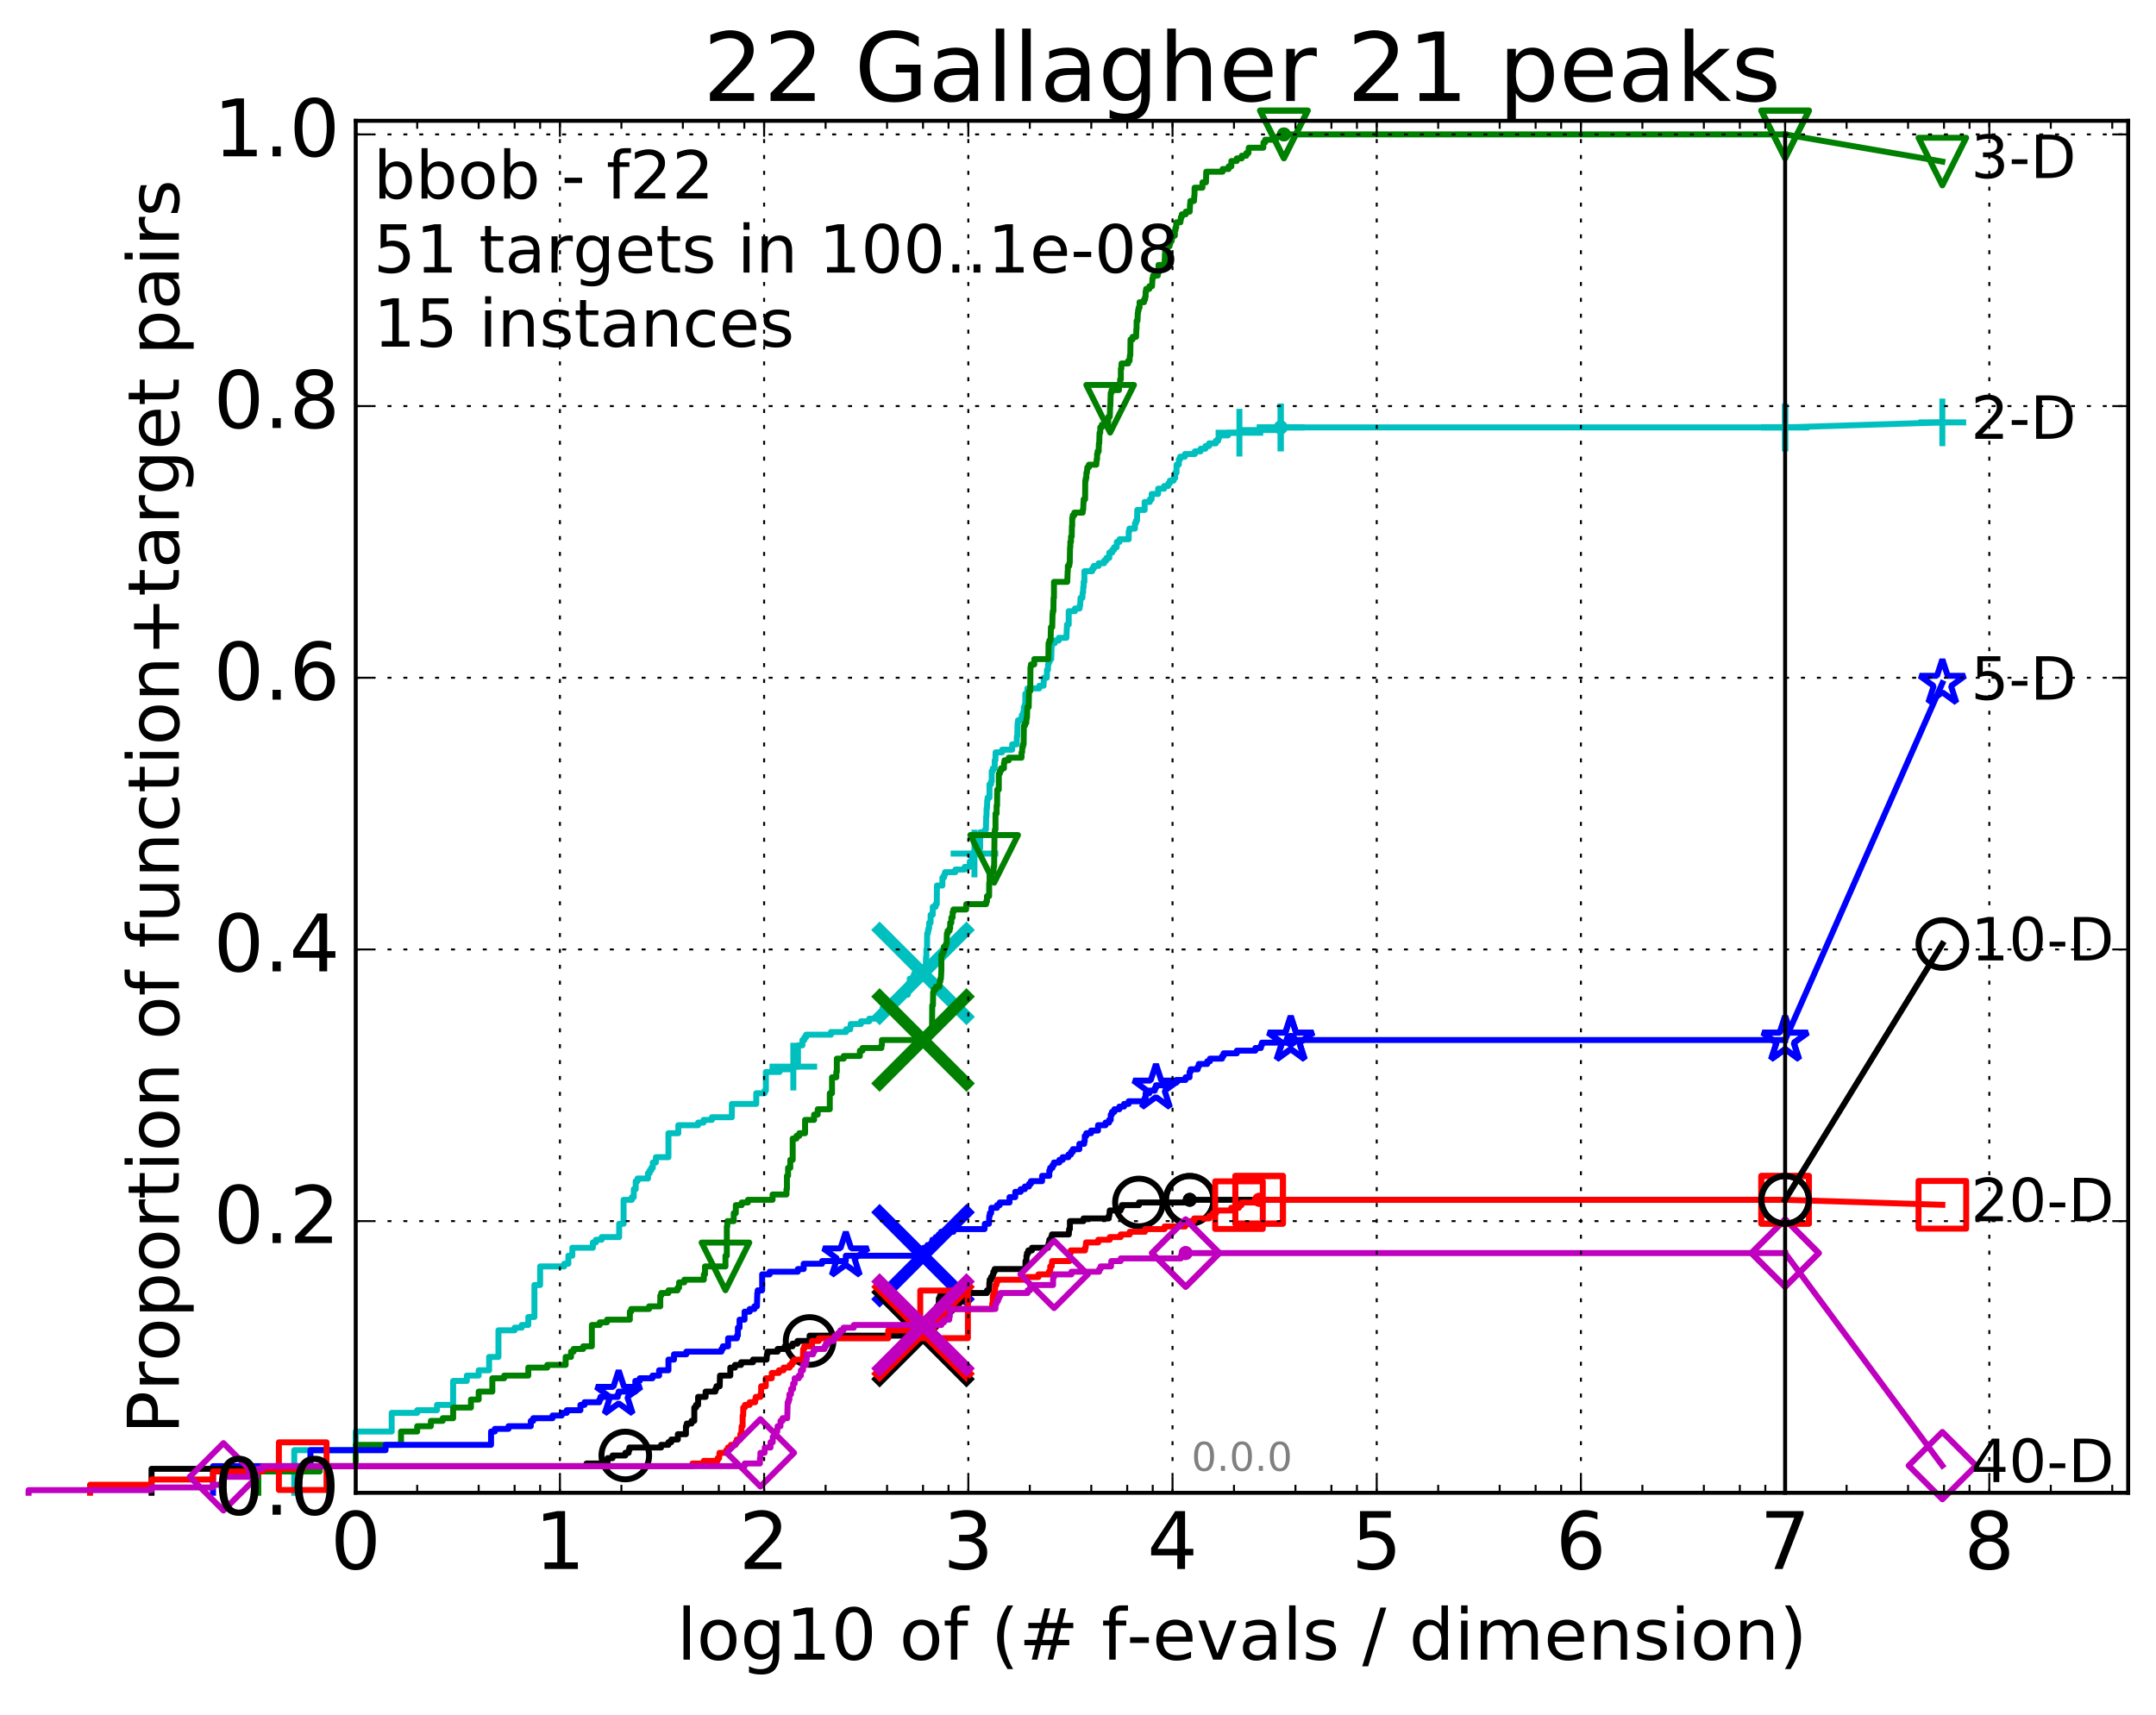 <?xml version="1.0" encoding="utf-8" standalone="no"?>
<!DOCTYPE svg PUBLIC "-//W3C//DTD SVG 1.1//EN"
  "http://www.w3.org/Graphics/SVG/1.1/DTD/svg11.dtd">
<!-- Created with matplotlib (http://matplotlib.org/) -->
<svg height="432pt" version="1.1" viewBox="0 0 543 432" width="543pt" xmlns="http://www.w3.org/2000/svg" xmlns:xlink="http://www.w3.org/1999/xlink">
 <defs>
  <style type="text/css">
*{stroke-linecap:butt;stroke-linejoin:round;stroke-miterlimit:100000;}
  </style>
 </defs>
 <g id="figure_1">
  <g id="patch_1">
   <path d="M 0 432.436 
L 543.192 432.436 
L 543.192 0 
L 0 0 
z
" style="fill:#ffffff;"/>
  </g>
  <g id="axes_1">
   <g id="patch_2">
    <path d="M 89.592 376.036 
L 535.992 376.036 
L 535.992 30.436 
L 89.592 30.436 
z
" style="fill:#ffffff;"/>
   </g>
   <g id="line2d_1">
    <defs>
     <path d="M 0 1.5 
C 0.398 1.5 0.779 1.342 1.061 1.061 
C 1.342 0.779 1.5 0.398 1.5 0 
C 1.5 -0.398 1.342 -0.779 1.061 -1.061 
C 0.779 -1.342 0.398 -1.5 0 -1.5 
C -0.398 -1.5 -0.779 -1.342 -1.061 -1.061 
C -1.342 -0.779 -1.5 -0.398 -1.5 0 
C -1.5 0.398 -1.342 0.779 -1.061 1.061 
C -0.779 1.342 -0.398 1.5 0 1.5 
z
" id="m0ecba3dd12" style="stroke:#00bfbf;stroke-width:0.5;"/>
    </defs>
    <g>
     <use style="fill:#00bfbf;stroke:#00bfbf;stroke-width:0.5;" x="322.55" xlink:href="#m0ecba3dd12" y="107.661"/>
     <use style="fill:#00bfbf;stroke:#00bfbf;stroke-width:0.5;" x="322.55" xlink:href="#m0ecba3dd12" y="107.661"/>
    </g>
   </g>
   <g id="line2d_2">
    <path d="M 74.11 376.036 
L 74.11 365.301 
L 89.592 365.301 
L 89.592 360.605 
L 98.648 360.605 
L 98.648 355.908 
L 105.073 355.908 
L 105.073 355.237 
L 110.057 355.237 
L 110.057 353.895 
L 114.129 353.895 
L 114.129 347.857 
L 117.572 347.857 
L 117.572 346.515 
L 120.555 346.515 
L 120.555 345.173 
L 123.185 345.173 
L 123.185 341.818 
L 125.539 341.818 
L 125.539 335.109 
L 129.611 335.109 
L 129.611 334.438 
L 131.399 334.438 
L 131.399 333.767 
L 133.054 333.767 
L 133.054 331.754 
L 134.595 331.754 
L 134.595 323.703 
L 136.036 323.703 
L 136.036 319.007 
L 142.11 319.007 
L 142.11 318.336 
L 143.149 318.336 
L 143.149 316.323 
L 144.142 316.323 
L 144.142 314.31 
L 149.319 314.31 
L 149.319 312.968 
L 150.076 312.968 
L 150.076 312.297 
L 151.518 312.297 
L 151.518 311.626 
L 155.936 311.626 
L 155.936 308.272 
L 157.053 308.272 
L 157.053 302.233 
L 159.132 302.233 
L 159.132 301.562 
L 159.623 301.562 
L 159.623 299.549 
L 160.104 299.549 
L 160.104 297.537 
L 160.574 297.537 
L 160.574 296.866 
L 163.205 296.866 
L 163.205 295.524 
L 163.614 295.524 
L 163.614 294.853 
L 164.017 294.853 
L 164.017 294.182 
L 164.412 294.182 
L 164.412 292.84 
L 165.183 292.84 
L 165.183 291.498 
L 168.353 291.498 
L 168.353 285.46 
L 170.838 285.46 
L 170.838 283.447 
L 175.822 283.447 
L 175.822 282.776 
L 177.189 282.776 
L 177.189 282.105 
L 179.298 282.105 
L 179.298 281.434 
L 184.322 281.434 
L 184.322 278.079 
L 190.465 278.079 
L 190.465 275.396 
L 192.56 275.396 
L 192.56 274.725 
L 192.891 274.725 
L 192.891 270.028 
L 196.334 270.028 
L 196.334 269.357 
L 199.804 269.357 
L 199.804 268.686 
L 200.978 268.686 
L 200.978 263.319 
L 202.093 263.319 
L 202.093 261.977 
L 202.595 261.977 
L 202.595 261.306 
L 203.016 261.306 
L 203.016 260.635 
L 209.284 260.635 
L 209.284 259.964 
L 213.092 259.964 
L 213.092 259.293 
L 214.131 259.293 
L 214.131 258.622 
L 214.258 258.622 
L 214.258 257.951 
L 216.837 257.951 
L 216.837 257.28 
L 218.911 257.28 
L 218.911 256.609 
L 221.941 256.609 
L 221.941 255.267 
L 222.266 255.267 
L 222.266 253.926 
L 224.315 253.926 
L 224.315 252.584 
L 224.845 252.584 
L 224.845 251.913 
L 226.412 251.913 
L 226.412 250.571 
L 228.64 250.571 
L 228.662 247.887 
L 229.121 247.887 
L 229.121 246.545 
L 229.97 246.545 
L 229.97 245.874 
L 230.239 245.874 
L 230.239 245.203 
L 232.745 245.203 
L 232.764 243.862 
L 233.001 243.862 
L 233.001 243.191 
L 233.182 243.191 
L 233.218 241.178 
L 233.308 241.178 
L 233.326 239.165 
L 233.469 239.165 
L 233.505 235.139 
L 233.699 235.139 
L 233.699 234.468 
L 233.84 234.468 
L 233.84 233.797 
L 234.014 233.797 
L 234.014 232.456 
L 234.376 232.456 
L 234.376 230.443 
L 234.916 230.443 
L 234.916 228.43 
L 235.638 228.43 
L 235.638 227.759 
L 235.927 227.759 
L 235.975 223.062 
L 237.347 223.062 
L 237.347 221.05 
L 237.762 221.05 
L 237.762 220.379 
L 238.011 220.379 
L 238.011 219.708 
L 240.612 219.708 
L 240.612 219.037 
L 242.977 219.037 
L 242.977 218.366 
L 244.243 218.366 
L 244.243 217.024 
L 244.775 217.024 
L 244.775 215.011 
L 245.42 215.011 
L 245.42 214.34 
L 246.735 214.34 
L 246.735 213.669 
L 246.863 213.669 
L 246.863 209.644 
L 248.089 209.644 
L 248.089 208.973 
L 248.31 208.973 
L 248.383 205.618 
L 248.456 205.618 
L 248.474 203.605 
L 248.574 203.605 
L 248.646 201.592 
L 248.736 201.592 
L 248.736 200.922 
L 249.207 200.922 
L 249.207 197.567 
L 249.591 197.567 
L 249.591 196.896 
L 249.772 196.896 
L 249.772 194.212 
L 250.061 194.212 
L 250.061 193.541 
L 250.522 193.541 
L 250.522 191.528 
L 250.704 191.528 
L 250.753 189.516 
L 252.391 189.516 
L 252.391 188.845 
L 254.92 188.845 
L 254.92 187.503 
L 256.068 187.503 
L 256.094 185.49 
L 256.204 185.49 
L 256.287 182.135 
L 256.376 182.135 
L 256.376 181.464 
L 257.203 181.464 
L 257.203 180.793 
L 257.35 180.793 
L 257.35 180.122 
L 257.672 180.122 
L 257.672 179.452 
L 257.852 179.452 
L 257.852 178.11 
L 258.113 178.11 
L 258.113 177.439 
L 258.237 177.439 
L 258.237 174.755 
L 258.753 174.755 
L 258.753 173.413 
L 261.755 173.413 
L 261.755 172.742 
L 262.832 172.742 
L 262.894 170.729 
L 263.644 170.729 
L 263.69 168.717 
L 263.924 168.717 
L 263.96 167.375 
L 264.069 167.375 
L 264.069 166.704 
L 264.361 166.704 
L 264.361 166.033 
L 264.754 166.033 
L 264.851 162.678 
L 264.951 162.678 
L 264.951 162.007 
L 265.661 162.007 
L 265.661 161.336 
L 266.67 161.336 
L 266.67 160.665 
L 268.586 160.665 
L 268.696 157.982 
L 268.733 157.982 
L 268.733 157.311 
L 269.162 157.311 
L 269.162 153.956 
L 270.726 153.956 
L 270.726 153.285 
L 271.893 153.285 
L 271.893 152.614 
L 272.036 152.614 
L 272.131 150.601 
L 272.608 150.601 
L 272.663 149.259 
L 272.78 149.259 
L 272.817 147.917 
L 272.914 147.917 
L 272.914 146.576 
L 273.111 146.576 
L 273.111 143.892 
L 275.068 143.892 
L 275.068 143.221 
L 275.482 143.221 
L 275.482 142.55 
L 276.696 142.55 
L 276.696 141.879 
L 278.09 141.879 
L 278.09 141.208 
L 278.646 141.208 
L 278.646 140.537 
L 279.382 140.537 
L 279.382 139.195 
L 280.108 139.195 
L 280.108 138.524 
L 280.591 138.524 
L 280.591 137.853 
L 281.244 137.853 
L 281.279 136.511 
L 281.961 136.511 
L 281.961 135.841 
L 284.273 135.841 
L 284.273 133.828 
L 284.435 133.828 
L 284.435 133.157 
L 285.832 133.157 
L 285.832 131.815 
L 286.103 131.815 
L 286.103 131.144 
L 286.368 131.144 
L 286.424 128.46 
L 288.283 128.46 
L 288.283 126.447 
L 289.593 126.447 
L 289.593 125.776 
L 290.047 125.776 
L 290.047 124.435 
L 291.681 124.435 
L 291.681 123.093 
L 293.204 123.093 
L 293.204 122.422 
L 294.246 122.422 
L 294.246 121.751 
L 294.63 121.751 
L 294.63 121.08 
L 295.59 121.08 
L 295.59 120.409 
L 295.97 120.409 
L 295.97 119.067 
L 296.319 119.067 
L 296.319 117.054 
L 296.893 117.054 
L 296.907 115.712 
L 297.235 115.712 
L 297.235 115.041 
L 298.431 115.041 
L 298.431 114.371 
L 300.931 114.371 
L 300.931 113.7 
L 302.383 113.7 
L 302.383 113.029 
L 303.608 113.029 
L 303.608 112.358 
L 304.513 112.358 
L 304.513 111.687 
L 306.221 111.687 
L 306.221 111.016 
L 306.809 111.016 
L 306.809 110.345 
L 307.028 110.345 
L 307.028 109.674 
L 309.289 109.674 
L 309.289 109.003 
L 312.156 109.003 
L 312.156 108.332 
L 322.55 108.332 
L 322.55 107.661 
L 449.592 107.661 
L 449.592 107.661 
" style="fill:none;stroke:#00bfbf;stroke-linecap:square;stroke-width:1.5;"/>
   </g>
   <g id="line2d_3">
    <defs>
     <path d="M -6 0 
L 6 0 
M 0 6 
L 0 -6 
" id="ma9049139e5" style="stroke:#00bfbf;stroke-width:1.5;"/>
    </defs>
    <g>
     <use style="fill:none;stroke:#00bfbf;stroke-width:1.5;" x="199.804" xlink:href="#ma9049139e5" y="268.686"/>
     <use style="fill:none;stroke:#00bfbf;stroke-width:1.5;" x="245.42" xlink:href="#ma9049139e5" y="215.011"/>
     <use style="fill:none;stroke:#00bfbf;stroke-width:1.5;" x="312.156" xlink:href="#ma9049139e5" y="109.003"/>
     <use style="fill:none;stroke:#00bfbf;stroke-width:1.5;" x="322.55" xlink:href="#ma9049139e5" y="107.661"/>
     <use style="fill:none;stroke:#00bfbf;stroke-width:1.5;" x="322.55" xlink:href="#ma9049139e5" y="107.661"/>
     <use style="fill:none;stroke:#00bfbf;stroke-width:1.5;" x="449.592" xlink:href="#ma9049139e5" y="107.661"/>
    </g>
   </g>
   <g id="line2d_4"/>
   <g id="line2d_5">
    <path clip-path="url(#p9e264e2056)" d="M 232.468 245.203 
" style="fill:none;stroke:#00bfbf;stroke-linecap:square;"/>
    <defs>
     <path d="M -12 12 
L 12 -12 
M -12 -12 
L 12 12 
" id="mac1a908536" style="stroke:#00bfbf;stroke-width:3.0;"/>
    </defs>
    <g clip-path="url(#p9e264e2056)">
     <use style="fill:#00bfbf;stroke:#00bfbf;stroke-width:3.0;" x="232.468" xlink:href="#mac1a908536" y="245.203"/>
    </g>
   </g>
   <g id="line2d_6">
    <defs>
     <path d="M 0 1.5 
C 0.398 1.5 0.779 1.342 1.061 1.061 
C 1.342 0.779 1.5 0.398 1.5 0 
C 1.5 -0.398 1.342 -0.779 1.061 -1.061 
C 0.779 -1.342 0.398 -1.5 0 -1.5 
C -0.398 -1.5 -0.779 -1.342 -1.061 -1.061 
C -1.342 -0.779 -1.5 -0.398 -1.5 0 
C -1.5 0.398 -1.342 0.779 -1.061 1.061 
C -0.779 1.342 -0.398 1.5 0 1.5 
z
" id="mb8e2b93196" style="stroke:#008000;stroke-width:0.5;"/>
    </defs>
    <g>
     <use style="fill:#008000;stroke:#008000;stroke-width:0.5;" x="323.352" xlink:href="#mb8e2b93196" y="33.858"/>
     <use style="fill:#008000;stroke:#008000;stroke-width:0.5;" x="323.352" xlink:href="#mb8e2b93196" y="33.858"/>
    </g>
   </g>
   <g id="line2d_7">
    <path d="M 65.054 376.036 
L 65.054 370.669 
L 80.536 370.669 
L 80.536 369.327 
L 89.592 369.327 
L 89.592 363.959 
L 101.001 363.959 
L 101.001 360.605 
L 105.073 360.605 
L 105.073 359.263 
L 108.516 359.263 
L 108.516 357.921 
L 111.499 357.921 
L 111.499 357.25 
L 114.129 357.25 
L 114.129 354.566 
L 118.611 354.566 
L 118.611 352.553 
L 120.555 352.553 
L 120.555 350.541 
L 123.998 350.541 
L 123.998 347.186 
L 126.98 347.186 
L 126.98 346.515 
L 133.054 346.515 
L 133.054 344.502 
L 137.824 344.502 
L 137.824 343.831 
L 142.462 343.831 
L 142.462 341.818 
L 143.816 341.818 
L 143.816 340.477 
L 144.463 340.477 
L 144.463 339.806 
L 146.88 339.806 
L 146.88 339.135 
L 149.061 339.135 
L 149.061 333.767 
L 151.048 333.767 
L 151.048 333.096 
L 152.872 333.096 
L 152.872 332.425 
L 158.631 332.425 
L 158.631 330.412 
L 158.966 330.412 
L 158.966 329.742 
L 163.479 329.742 
L 163.479 329.071 
L 166.29 329.071 
L 166.29 326.387 
L 166.529 326.387 
L 166.529 325.716 
L 168.353 325.716 
L 168.353 325.045 
L 170.641 325.045 
L 170.641 324.374 
L 171.033 324.374 
L 171.033 323.032 
L 172.352 323.032 
L 172.352 322.361 
L 177.263 322.361 
L 177.263 321.019 
L 177.555 321.019 
L 177.555 319.007 
L 182.712 319.007 
L 182.712 316.323 
L 183.055 316.323 
L 183.055 308.942 
L 183.168 308.942 
L 183.168 307.601 
L 184.799 307.601 
L 184.799 305.588 
L 185.317 305.588 
L 185.317 303.575 
L 186.804 303.575 
L 186.804 302.904 
L 188.377 302.904 
L 188.377 302.233 
L 194.578 302.233 
L 194.578 300.891 
L 198.078 300.891 
L 198.078 299.549 
L 198.194 299.549 
L 198.194 296.195 
L 198.48 296.195 
L 198.48 294.182 
L 199.041 294.182 
L 199.041 292.169 
L 199.643 292.169 
L 199.643 286.802 
L 200.593 286.802 
L 200.593 286.131 
L 201.305 286.131 
L 201.305 285.46 
L 202.759 285.46 
L 202.759 282.105 
L 205.033 282.105 
L 205.033 280.763 
L 205.946 280.763 
L 205.946 279.421 
L 208.985 279.421 
L 208.985 275.396 
L 209.546 275.396 
L 209.546 271.37 
L 210.627 271.37 
L 210.627 270.028 
L 210.759 270.028 
L 210.759 266.673 
L 212.493 266.673 
L 212.493 266.002 
L 216.561 266.002 
L 216.561 264.661 
L 217.233 264.661 
L 217.233 263.99 
L 221.99 263.99 
L 221.99 263.319 
L 222.109 263.319 
L 222.109 261.977 
L 233.284 261.977 
L 233.284 260.635 
L 234.472 260.635 
L 234.472 259.293 
L 234.732 259.293 
L 234.788 253.255 
L 234.966 253.255 
L 235.021 249.9 
L 235.187 249.9 
L 235.187 249.229 
L 235.719 249.229 
L 235.719 248.558 
L 236.582 248.558 
L 236.664 247.216 
L 236.828 247.216 
L 236.828 246.545 
L 236.98 246.545 
L 237.082 244.532 
L 237.092 244.532 
L 237.092 240.507 
L 237.412 240.507 
L 237.412 239.836 
L 237.709 239.836 
L 237.709 238.494 
L 238.204 238.494 
L 238.204 237.823 
L 238.414 237.823 
L 238.48 235.139 
L 238.669 235.139 
L 238.669 234.468 
L 239.162 234.468 
L 239.162 233.797 
L 239.308 233.797 
L 239.308 232.456 
L 239.599 232.456 
L 239.608 231.114 
L 239.921 231.114 
L 239.921 229.772 
L 240.125 229.772 
L 240.125 229.101 
L 243.32 229.101 
L 243.365 227.759 
L 248.361 227.759 
L 248.361 227.088 
L 248.574 227.088 
L 248.574 225.746 
L 249.11 225.746 
L 249.14 222.392 
L 249.233 222.392 
L 249.233 220.379 
L 249.634 220.379 
L 249.634 219.708 
L 250.236 219.708 
L 250.236 218.366 
L 250.375 218.366 
L 250.481 209.644 
L 250.558 209.644 
L 250.558 208.973 
L 250.723 208.973 
L 250.723 204.947 
L 251.001 204.947 
L 251.001 202.934 
L 251.12 202.934 
L 251.157 198.909 
L 251.546 198.909 
L 251.562 194.883 
L 251.819 194.883 
L 251.819 194.212 
L 252.104 194.212 
L 252.104 193.541 
L 252.849 193.541 
L 252.849 192.199 
L 252.983 192.199 
L 252.983 191.528 
L 254.056 191.528 
L 254.056 190.857 
L 257.281 190.857 
L 257.281 189.516 
L 257.424 189.516 
L 257.468 188.174 
L 257.634 188.174 
L 257.634 187.503 
L 257.806 187.503 
L 257.87 182.806 
L 258.143 182.806 
L 258.143 182.135 
L 258.463 182.135 
L 258.555 180.793 
L 258.652 180.793 
L 258.725 178.11 
L 259.086 178.11 
L 259.168 174.084 
L 259.467 174.084 
L 259.526 168.046 
L 259.647 168.046 
L 259.647 167.375 
L 260.484 167.375 
L 260.484 166.033 
L 264.034 166.033 
L 264.082 162.007 
L 264.289 162.007 
L 264.289 161.336 
L 264.603 161.336 
L 264.68 157.982 
L 265.009 157.982 
L 265.093 154.627 
L 265.15 154.627 
L 265.15 153.956 
L 265.302 153.956 
L 265.347 150.601 
L 265.441 150.601 
L 265.45 146.576 
L 268.789 146.576 
L 268.899 143.892 
L 268.937 143.892 
L 268.937 142.55 
L 269.301 142.55 
L 269.301 141.879 
L 269.417 141.879 
L 269.495 137.853 
L 269.566 137.853 
L 269.566 136.511 
L 269.738 136.511 
L 269.738 135.17 
L 269.924 135.17 
L 269.961 132.486 
L 270.037 132.486 
L 270.044 130.473 
L 270.171 130.473 
L 270.171 129.802 
L 270.566 129.802 
L 270.566 129.131 
L 272.687 129.131 
L 272.687 128.46 
L 272.799 128.46 
L 272.891 126.447 
L 272.923 126.447 
L 272.923 125.776 
L 273.286 125.776 
L 273.327 121.08 
L 273.451 121.08 
L 273.451 120.409 
L 273.595 120.409 
L 273.608 119.067 
L 273.752 119.067 
L 273.847 117.725 
L 274.243 117.725 
L 274.243 117.054 
L 276.11 117.054 
L 276.202 115.712 
L 276.305 115.712 
L 276.305 114.371 
L 276.425 114.371 
L 276.425 113.7 
L 276.707 113.7 
L 276.758 111.687 
L 276.845 111.687 
L 276.929 109.003 
L 277.106 109.003 
L 277.106 107.661 
L 277.488 107.661 
L 277.488 106.99 
L 279.07 106.99 
L 279.15 104.977 
L 279.506 104.977 
L 279.594 102.294 
L 279.639 102.294 
L 279.748 98.939 
L 279.94 98.939 
L 279.94 98.268 
L 281.813 98.268 
L 281.835 96.926 
L 282.107 96.926 
L 282.107 95.584 
L 282.288 95.584 
L 282.297 92.901 
L 282.415 92.901 
L 282.463 91.559 
L 284.136 91.559 
L 284.136 90.888 
L 284.48 90.888 
L 284.568 89.546 
L 284.664 89.546 
L 284.726 85.52 
L 285.252 85.52 
L 285.252 84.849 
L 286.134 84.849 
L 286.196 82.836 
L 286.246 82.836 
L 286.264 80.824 
L 286.488 80.824 
L 286.556 78.811 
L 286.636 78.811 
L 286.636 78.14 
L 286.781 78.14 
L 286.781 77.469 
L 287 77.469 
L 287 76.127 
L 288.127 76.127 
L 288.127 75.456 
L 288.393 75.456 
L 288.393 74.785 
L 288.529 74.785 
L 288.529 73.443 
L 288.659 73.443 
L 288.659 72.772 
L 289.473 72.772 
L 289.473 72.101 
L 290.148 72.101 
L 290.254 70.089 
L 290.397 70.089 
L 290.397 69.418 
L 291.6 69.418 
L 291.6 68.747 
L 291.776 68.747 
L 291.776 66.734 
L 293.292 66.734 
L 293.402 64.05 
L 293.408 64.05 
L 293.507 62.037 
L 294.559 62.037 
L 294.559 61.366 
L 294.76 61.366 
L 294.76 60.696 
L 295.089 60.696 
L 295.089 60.025 
L 295.251 60.025 
L 295.251 59.354 
L 295.892 59.354 
L 295.892 58.012 
L 296.048 58.012 
L 296.048 57.341 
L 296.238 57.341 
L 296.24 55.999 
L 297.291 55.999 
L 297.291 55.328 
L 297.418 55.328 
L 297.418 54.657 
L 297.644 54.657 
L 297.644 53.986 
L 298.64 53.986 
L 298.64 53.315 
L 299.634 53.315 
L 299.733 51.302 
L 299.797 51.302 
L 299.797 50.631 
L 300.711 50.631 
L 300.794 49.29 
L 300.836 49.29 
L 300.867 47.277 
L 302.845 47.277 
L 302.845 45.935 
L 303.732 45.935 
L 303.8 43.251 
L 307.922 43.251 
L 307.922 42.58 
L 309.438 42.58 
L 309.438 41.909 
L 310.119 41.909 
L 310.124 40.567 
L 311.477 40.567 
L 311.477 39.896 
L 312.74 39.896 
L 312.74 39.226 
L 313.901 39.226 
L 313.901 38.555 
L 314.426 38.555 
L 314.51 37.213 
L 318.164 37.213 
L 318.225 35.871 
L 318.641 35.871 
L 318.641 35.2 
L 321.304 35.2 
L 321.304 34.529 
L 323.352 34.529 
L 323.352 33.858 
L 449.592 33.858 
L 449.592 33.858 
" style="fill:none;stroke:#008000;stroke-linecap:square;stroke-width:1.5;"/>
   </g>
   <g id="line2d_8">
    <defs>
     <path d="M -0 6 
L 6 -6 
L -6 -6 
z
" id="m046c613717" style="stroke:#008000;stroke-linejoin:miter;stroke-width:1.5;"/>
    </defs>
    <g>
     <use style="fill:none;stroke:#008000;stroke-linejoin:miter;stroke-width:1.5;" x="182.712" xlink:href="#m046c613717" y="319.007"/>
     <use style="fill:none;stroke:#008000;stroke-linejoin:miter;stroke-width:1.5;" x="250.381" xlink:href="#m046c613717" y="216.353"/>
     <use style="fill:none;stroke:#008000;stroke-linejoin:miter;stroke-width:1.5;" x="279.594" xlink:href="#m046c613717" y="102.965"/>
     <use style="fill:none;stroke:#008000;stroke-linejoin:miter;stroke-width:1.5;" x="323.352" xlink:href="#m046c613717" y="33.858"/>
     <use style="fill:none;stroke:#008000;stroke-linejoin:miter;stroke-width:1.5;" x="323.352" xlink:href="#m046c613717" y="33.858"/>
     <use style="fill:none;stroke:#008000;stroke-linejoin:miter;stroke-width:1.5;" x="449.592" xlink:href="#m046c613717" y="33.858"/>
    </g>
   </g>
   <g id="line2d_9"/>
   <g id="line2d_10">
    <path clip-path="url(#p9e264e2056)" d="M 232.468 261.977 
" style="fill:none;stroke:#008000;stroke-linecap:square;"/>
    <defs>
     <path d="M -12 12 
L 12 -12 
M -12 -12 
L 12 12 
" id="m6443ba1a15" style="stroke:#008000;stroke-width:3.0;"/>
    </defs>
    <g clip-path="url(#p9e264e2056)">
     <use style="fill:#008000;stroke:#008000;stroke-width:3.0;" x="232.468" xlink:href="#m6443ba1a15" y="261.977"/>
    </g>
   </g>
   <g id="line2d_11">
    <defs>
     <path d="M 0 1.5 
C 0.398 1.5 0.779 1.342 1.061 1.061 
C 1.342 0.779 1.5 0.398 1.5 0 
C 1.5 -0.398 1.342 -0.779 1.061 -1.061 
C 0.779 -1.342 0.398 -1.5 0 -1.5 
C -0.398 -1.5 -0.779 -1.342 -1.061 -1.061 
C -1.342 -0.779 -1.5 -0.398 -1.5 0 
C -1.5 0.398 -1.342 0.779 -1.061 1.061 
C -0.779 1.342 -0.398 1.5 0 1.5 
z
" id="m413c1461cd" style="stroke:#0000ff;stroke-width:0.5;"/>
    </defs>
    <g>
     <use style="fill:#0000ff;stroke:#0000ff;stroke-width:0.5;" x="325.074" xlink:href="#m413c1461cd" y="261.977"/>
     <use style="fill:#0000ff;stroke:#0000ff;stroke-width:0.5;" x="325.074" xlink:href="#m413c1461cd" y="261.977"/>
    </g>
   </g>
   <g id="line2d_12">
    <path d="M 53.645 376.036 
L 53.645 369.327 
L 78.182 369.327 
L 78.182 365.301 
L 97.107 365.301 
L 97.107 363.959 
L 123.676 363.959 
L 123.676 360.605 
L 124.627 360.605 
L 124.627 359.934 
L 128.07 359.934 
L 128.07 359.263 
L 133.683 359.263 
L 133.683 357.921 
L 134.295 357.921 
L 134.295 357.25 
L 139.158 357.25 
L 139.158 356.579 
L 141.463 356.579 
L 141.463 355.908 
L 142.739 355.908 
L 142.739 355.237 
L 146.182 355.237 
L 146.182 353.895 
L 147.221 353.895 
L 147.221 353.224 
L 150.952 353.224 
L 150.952 352.553 
L 151.237 352.553 
L 151.237 351.882 
L 155.59 351.882 
L 155.59 351.212 
L 155.821 351.212 
L 155.821 350.541 
L 160.008 350.541 
L 160.008 347.857 
L 161.125 347.857 
L 161.125 347.186 
L 164.334 347.186 
L 164.334 346.515 
L 166 346.515 
L 166 345.173 
L 168.353 345.173 
L 168.353 342.489 
L 169.754 342.489 
L 169.754 341.147 
L 172.859 341.147 
L 172.859 340.477 
L 181.7 340.477 
L 181.7 339.806 
L 182.058 339.806 
L 182.058 339.135 
L 183.37 339.135 
L 183.37 337.122 
L 185.603 337.122 
L 185.603 336.451 
L 185.844 336.451 
L 185.844 334.438 
L 186.26 334.438 
L 186.26 332.425 
L 187.521 332.425 
L 187.521 330.412 
L 188.819 330.412 
L 188.819 329.742 
L 189.996 329.742 
L 189.996 329.071 
L 190.635 329.071 
L 190.732 325.716 
L 190.828 325.716 
L 190.828 325.045 
L 191.952 325.045 
L 191.952 321.019 
L 193.834 321.019 
L 193.834 320.348 
L 200.932 320.348 
L 200.932 319.677 
L 202.41 319.677 
L 202.41 318.336 
L 207.042 318.336 
L 207.042 317.665 
L 213.021 317.665 
L 213.021 316.323 
L 232.49 316.323 
L 232.49 315.652 
L 232.639 315.652 
L 232.639 314.31 
L 233.579 314.31 
L 233.579 313.639 
L 234.59 313.639 
L 234.59 312.968 
L 234.819 312.968 
L 234.819 312.297 
L 235.674 312.297 
L 235.674 311.626 
L 236.428 311.626 
L 236.428 310.955 
L 237.019 310.955 
L 237.019 310.284 
L 240.132 310.284 
L 240.132 309.613 
L 247.961 309.613 
L 248.035 308.272 
L 249.071 308.272 
L 249.156 306.259 
L 249.293 306.259 
L 249.293 305.588 
L 249.61 305.588 
L 249.699 304.246 
L 251.113 304.246 
L 251.113 303.575 
L 251.794 303.575 
L 251.794 302.904 
L 254.255 302.904 
L 254.255 301.562 
L 255.695 301.562 
L 255.695 300.22 
L 257.063 300.22 
L 257.063 299.549 
L 258.121 299.549 
L 258.121 298.878 
L 259.164 298.878 
L 259.164 298.207 
L 259.641 298.207 
L 259.641 297.537 
L 262.455 297.537 
L 262.455 296.195 
L 264.273 296.195 
L 264.273 294.853 
L 264.489 294.853 
L 264.489 294.182 
L 265.069 294.182 
L 265.069 293.511 
L 265.436 293.511 
L 265.436 292.84 
L 266.805 292.84 
L 266.805 292.169 
L 267.638 292.169 
L 267.638 291.498 
L 269.091 291.498 
L 269.091 290.827 
L 269.735 290.827 
L 269.735 290.156 
L 270.211 290.156 
L 270.211 289.485 
L 271.841 289.485 
L 271.841 288.143 
L 273.052 288.143 
L 273.052 287.472 
L 273.198 287.472 
L 273.198 286.131 
L 273.592 286.131 
L 273.592 285.46 
L 274.792 285.46 
L 274.792 284.789 
L 276.541 284.789 
L 276.541 283.447 
L 278.43 283.447 
L 278.43 282.776 
L 279.338 282.776 
L 279.338 282.105 
L 279.747 282.105 
L 279.747 280.763 
L 280.052 280.763 
L 280.052 280.092 
L 280.663 280.092 
L 280.663 279.421 
L 281.921 279.421 
L 281.921 278.75 
L 283.106 278.75 
L 283.106 278.079 
L 284.258 278.079 
L 284.258 277.408 
L 288.253 277.408 
L 288.253 276.737 
L 288.528 276.737 
L 288.528 275.396 
L 289.461 275.396 
L 289.461 274.725 
L 290.85 274.725 
L 290.85 274.054 
L 291.137 274.054 
L 291.137 273.383 
L 293.24 273.383 
L 293.24 272.712 
L 296.292 272.712 
L 296.292 272.041 
L 298.587 272.041 
L 298.587 271.37 
L 299.594 271.37 
L 299.594 270.028 
L 299.841 270.028 
L 299.841 269.357 
L 301.662 269.357 
L 301.662 268.686 
L 301.928 268.686 
L 301.928 268.015 
L 304.049 268.015 
L 304.049 267.344 
L 304.733 267.344 
L 304.733 266.673 
L 307.795 266.673 
L 307.795 266.002 
L 308.174 266.002 
L 308.174 265.332 
L 311.503 265.332 
L 311.503 264.661 
L 316.171 264.661 
L 316.171 263.99 
L 317.567 263.99 
L 317.567 263.319 
L 317.812 263.319 
L 317.812 262.648 
L 325.074 262.648 
L 325.074 261.977 
L 449.592 261.977 
L 449.592 261.977 
" style="fill:none;stroke:#0000ff;stroke-linecap:square;stroke-width:1.5;"/>
   </g>
   <g id="line2d_13">
    <defs>
     <path d="M 0 -6 
L -1.347 -1.854 
L -5.706 -1.854 
L -2.18 0.708 
L -3.527 4.854 
L -0 2.292 
L 3.527 4.854 
L 2.18 0.708 
L 5.706 -1.854 
L 1.347 -1.854 
z
" id="m8c2b124b1b" style="stroke:#0000ff;stroke-linejoin:bevel;stroke-width:1.5;"/>
    </defs>
    <g>
     <use style="fill:none;stroke:#0000ff;stroke-linejoin:bevel;stroke-width:1.5;" x="155.821" xlink:href="#m8c2b124b1b" y="351.212"/>
     <use style="fill:none;stroke:#0000ff;stroke-linejoin:bevel;stroke-width:1.5;" x="213.021" xlink:href="#m8c2b124b1b" y="316.323"/>
     <use style="fill:none;stroke:#0000ff;stroke-linejoin:bevel;stroke-width:1.5;" x="291.137" xlink:href="#m8c2b124b1b" y="274.054"/>
     <use style="fill:none;stroke:#0000ff;stroke-linejoin:bevel;stroke-width:1.5;" x="325.074" xlink:href="#m8c2b124b1b" y="261.977"/>
     <use style="fill:none;stroke:#0000ff;stroke-linejoin:bevel;stroke-width:1.5;" x="325.074" xlink:href="#m8c2b124b1b" y="261.977"/>
     <use style="fill:none;stroke:#0000ff;stroke-linejoin:bevel;stroke-width:1.5;" x="449.592" xlink:href="#m8c2b124b1b" y="261.977"/>
    </g>
   </g>
   <g id="line2d_14"/>
   <g id="line2d_15">
    <path clip-path="url(#p9e264e2056)" d="M 232.468 316.323 
" style="fill:none;stroke:#0000ff;stroke-linecap:square;"/>
    <defs>
     <path d="M -12 12 
L 12 -12 
M -12 -12 
L 12 12 
" id="m1feb13757e" style="stroke:#0000ff;stroke-width:3.0;"/>
    </defs>
    <g clip-path="url(#p9e264e2056)">
     <use style="fill:#0000ff;stroke:#0000ff;stroke-width:3.0;" x="232.468" xlink:href="#m1feb13757e" y="316.323"/>
    </g>
   </g>
   <g id="line2d_16">
    <defs>
     <path d="M 0 1.5 
C 0.398 1.5 0.779 1.342 1.061 1.061 
C 1.342 0.779 1.5 0.398 1.5 0 
C 1.5 -0.398 1.342 -0.779 1.061 -1.061 
C 0.779 -1.342 0.398 -1.5 0 -1.5 
C -0.398 -1.5 -0.779 -1.342 -1.061 -1.061 
C -1.342 -0.779 -1.5 -0.398 -1.5 0 
C -1.5 0.398 -1.342 0.779 -1.061 1.061 
C -0.779 1.342 -0.398 1.5 0 1.5 
z
" id="m905aacbbf0" style="stroke:#000000;stroke-width:0.5;"/>
    </defs>
    <g>
     <use style="stroke:#000000;stroke-width:0.5;" x="299.647" xlink:href="#m905aacbbf0" y="302.233"/>
     <use style="stroke:#000000;stroke-width:0.5;" x="299.647" xlink:href="#m905aacbbf0" y="302.233"/>
    </g>
   </g>
   <g id="line2d_17">
    <path d="M 38.163 376.036 
L 38.163 369.998 
L 69.126 369.998 
L 69.126 369.327 
L 147.723 369.327 
L 147.723 368.656 
L 153.003 368.656 
L 153.003 367.314 
L 154.272 367.314 
L 154.272 366.643 
L 157.485 366.643 
L 157.485 365.972 
L 158.324 365.972 
L 158.324 365.301 
L 158.529 365.301 
L 158.529 364.63 
L 166.505 364.63 
L 166.505 363.959 
L 168.353 363.959 
L 168.353 363.288 
L 169.065 363.288 
L 169.065 362.617 
L 170.72 362.617 
L 170.72 361.276 
L 172.752 361.276 
L 172.752 359.263 
L 172.966 359.263 
L 172.966 358.592 
L 174.163 358.592 
L 174.163 357.921 
L 174.861 357.921 
L 174.861 354.566 
L 175.298 354.566 
L 175.298 353.895 
L 175.822 353.895 
L 175.822 351.882 
L 177.714 351.882 
L 177.714 350.541 
L 180.166 350.541 
L 180.166 349.87 
L 180.436 349.87 
L 180.436 349.199 
L 181.262 349.199 
L 181.335 346.515 
L 183.933 346.515 
L 183.933 344.502 
L 185.112 344.502 
L 185.112 343.831 
L 186.64 343.831 
L 186.64 343.16 
L 189.644 343.16 
L 189.644 342.489 
L 193.066 342.489 
L 193.152 341.147 
L 193.282 341.147 
L 193.282 340.477 
L 195.841 340.477 
L 195.841 339.806 
L 197.628 339.806 
L 197.628 339.135 
L 199.61 339.135 
L 199.61 338.464 
L 200.84 338.464 
L 200.84 337.793 
L 203.903 337.793 
L 203.903 336.451 
L 233.958 336.451 
L 233.958 335.78 
L 234.132 335.78 
L 234.132 335.109 
L 234.314 335.109 
L 234.355 333.767 
L 234.543 333.767 
L 234.543 333.096 
L 234.749 333.096 
L 234.749 332.425 
L 234.876 332.425 
L 234.876 331.754 
L 235.683 331.754 
L 235.683 331.083 
L 235.997 331.083 
L 235.997 329.071 
L 236.428 329.071 
L 236.453 327.058 
L 236.729 327.058 
L 236.729 326.387 
L 237.953 326.387 
L 237.953 325.716 
L 248.574 325.716 
L 248.574 325.045 
L 249.119 325.045 
L 249.186 323.032 
L 249.251 323.032 
L 249.251 322.361 
L 249.615 322.361 
L 249.615 321.69 
L 250.038 321.69 
L 250.038 321.019 
L 250.181 321.019 
L 250.181 320.348 
L 250.507 320.348 
L 250.507 319.677 
L 258.251 319.677 
L 258.283 317.665 
L 258.518 317.665 
L 258.518 316.323 
L 258.653 316.323 
L 258.653 315.652 
L 258.987 315.652 
L 258.987 314.981 
L 259.908 314.981 
L 259.908 314.31 
L 263.962 314.31 
L 263.962 313.639 
L 264.137 313.639 
L 264.137 312.968 
L 264.279 312.968 
L 264.279 312.297 
L 264.728 312.297 
L 264.728 311.626 
L 264.934 311.626 
L 264.934 310.955 
L 269.19 310.955 
L 269.265 309.613 
L 269.459 309.613 
L 269.459 307.601 
L 272.884 307.601 
L 272.884 306.93 
L 279.245 306.93 
L 279.245 306.259 
L 279.385 306.259 
L 279.492 304.917 
L 282.224 304.917 
L 282.224 304.246 
L 282.553 304.246 
L 282.553 303.575 
L 286.855 303.575 
L 286.855 302.904 
L 299.647 302.904 
L 299.647 302.233 
L 449.592 302.233 
L 449.592 302.233 
" style="fill:none;stroke:#000000;stroke-linecap:square;stroke-width:1.5;"/>
   </g>
   <g id="line2d_18">
    <defs>
     <path d="M 0 6 
C 1.591 6 3.117 5.368 4.243 4.243 
C 5.368 3.117 6 1.591 6 0 
C 6 -1.591 5.368 -3.117 4.243 -4.243 
C 3.117 -5.368 1.591 -6 0 -6 
C -1.591 -6 -3.117 -5.368 -4.243 -4.243 
C -5.368 -3.117 -6 -1.591 -6 0 
C -6 1.591 -5.368 3.117 -4.243 4.243 
C -3.117 5.368 -1.591 6 0 6 
z
" id="m74b3cf9fe6" style="stroke:#000000;stroke-width:1.5;"/>
    </defs>
    <g>
     <use style="fill:none;stroke:#000000;stroke-width:1.5;" x="157.485" xlink:href="#m74b3cf9fe6" y="366.643"/>
     <use style="fill:none;stroke:#000000;stroke-width:1.5;" x="203.903" xlink:href="#m74b3cf9fe6" y="337.793"/>
     <use style="fill:none;stroke:#000000;stroke-width:1.5;" x="286.855" xlink:href="#m74b3cf9fe6" y="302.904"/>
     <use style="fill:none;stroke:#000000;stroke-width:1.5;" x="299.647" xlink:href="#m74b3cf9fe6" y="302.233"/>
     <use style="fill:none;stroke:#000000;stroke-width:1.5;" x="299.647" xlink:href="#m74b3cf9fe6" y="302.233"/>
     <use style="fill:none;stroke:#000000;stroke-width:1.5;" x="449.592" xlink:href="#m74b3cf9fe6" y="302.233"/>
    </g>
   </g>
   <g id="line2d_19"/>
   <g id="line2d_20">
    <path clip-path="url(#p9e264e2056)" d="M 232.468 336.451 
" style="fill:none;stroke:#000000;stroke-linecap:square;"/>
    <defs>
     <path d="M -12 12 
L 12 -12 
M -12 -12 
L 12 12 
" id="m68aa94ed11" style="stroke:#000000;stroke-width:3.0;"/>
    </defs>
    <g clip-path="url(#p9e264e2056)">
     <use style="stroke:#000000;stroke-width:3.0;" x="232.468" xlink:href="#m68aa94ed11" y="336.451"/>
    </g>
   </g>
   <g id="line2d_21">
    <defs>
     <path d="M 0 1.5 
C 0.398 1.5 0.779 1.342 1.061 1.061 
C 1.342 0.779 1.5 0.398 1.5 0 
C 1.5 -0.398 1.342 -0.779 1.061 -1.061 
C 0.779 -1.342 0.398 -1.5 0 -1.5 
C -0.398 -1.5 -0.779 -1.342 -1.061 -1.061 
C -1.342 -0.779 -1.5 -0.398 -1.5 0 
C -1.5 0.398 -1.342 0.779 -1.061 1.061 
C -0.779 1.342 -0.398 1.5 0 1.5 
z
" id="mca9f4b6eab" style="stroke:#ff0000;stroke-width:0.5;"/>
    </defs>
    <g>
     <use style="fill:#ff0000;stroke:#ff0000;stroke-width:0.5;" x="317.119" xlink:href="#mca9f4b6eab" y="302.233"/>
     <use style="fill:#ff0000;stroke:#ff0000;stroke-width:0.5;" x="317.119" xlink:href="#mca9f4b6eab" y="302.233"/>
    </g>
   </g>
   <g id="line2d_22">
    <path d="M 22.682 376.036 
L 22.682 374.023 
L 38.163 374.023 
L 38.163 372.682 
L 53.645 372.682 
L 53.645 370.669 
L 66.144 370.669 
L 66.144 369.998 
L 76.239 369.998 
L 76.239 369.327 
L 174.39 369.327 
L 174.39 368.656 
L 177.256 368.656 
L 177.256 367.985 
L 180.74 367.985 
L 180.74 367.314 
L 181.114 367.314 
L 181.206 365.972 
L 182.896 365.972 
L 182.896 365.301 
L 183.337 365.301 
L 183.337 364.63 
L 184.096 364.63 
L 184.096 363.959 
L 185.266 363.959 
L 185.266 363.288 
L 185.557 363.288 
L 185.557 362.617 
L 186.451 362.617 
L 186.451 361.276 
L 186.684 361.276 
L 186.785 359.263 
L 187.028 359.263 
L 187.042 356.579 
L 187.184 356.579 
L 187.184 354.566 
L 187.618 354.566 
L 187.618 353.895 
L 188.806 353.895 
L 188.806 353.224 
L 190.195 353.224 
L 190.195 352.553 
L 190.33 352.553 
L 190.33 351.882 
L 191.537 351.882 
L 191.537 351.212 
L 191.688 351.212 
L 191.699 349.199 
L 192.869 349.199 
L 192.869 347.186 
L 194.374 347.186 
L 194.374 345.844 
L 196.174 345.844 
L 196.174 345.173 
L 197.343 345.173 
L 197.343 344.502 
L 198.869 344.502 
L 198.869 343.831 
L 199.472 343.831 
L 199.472 343.16 
L 199.964 343.16 
L 199.964 342.489 
L 202.201 342.489 
L 202.288 339.806 
L 202.538 339.806 
L 202.538 339.135 
L 204.503 339.135 
L 204.503 337.793 
L 206.213 337.793 
L 206.213 337.122 
L 223.709 337.122 
L 223.709 335.109 
L 235.185 335.109 
L 235.185 333.767 
L 235.783 333.767 
L 235.783 333.096 
L 236.483 333.096 
L 236.494 331.754 
L 236.834 331.754 
L 236.834 331.083 
L 237.77 331.083 
L 237.77 329.742 
L 249.892 329.742 
L 249.892 328.4 
L 250.005 328.4 
L 250.053 326.387 
L 250.239 326.387 
L 250.239 325.716 
L 250.587 325.716 
L 250.669 323.703 
L 250.934 323.703 
L 250.934 323.032 
L 251.155 323.032 
L 251.155 322.361 
L 258.004 322.361 
L 258.004 321.69 
L 261.542 321.69 
L 261.542 321.019 
L 264.154 321.019 
L 264.154 320.348 
L 264.508 320.348 
L 264.508 319.007 
L 264.879 319.007 
L 264.973 317.665 
L 269.359 317.665 
L 269.453 315.652 
L 269.657 315.652 
L 269.657 314.981 
L 273.277 314.981 
L 273.277 314.31 
L 273.431 314.31 
L 273.527 312.968 
L 276.609 312.968 
L 276.609 312.297 
L 279.507 312.297 
L 279.507 311.626 
L 282.242 311.626 
L 282.242 310.955 
L 284.526 310.955 
L 284.526 310.284 
L 288.367 310.284 
L 288.367 309.613 
L 293.304 309.613 
L 293.304 308.942 
L 298.51 308.942 
L 298.51 308.272 
L 299.665 308.272 
L 299.665 307.601 
L 300.742 307.601 
L 300.742 306.93 
L 304.574 306.93 
L 304.574 306.259 
L 305.459 306.259 
L 305.459 305.588 
L 306.294 305.588 
L 306.294 304.917 
L 310.074 304.917 
L 310.074 304.246 
L 312.042 304.246 
L 312.042 303.575 
L 312.683 303.575 
L 312.683 302.904 
L 317.119 302.904 
L 317.119 302.233 
L 449.592 302.233 
L 449.592 302.233 
" style="fill:none;stroke:#ff0000;stroke-linecap:square;stroke-width:1.5;"/>
   </g>
   <g id="line2d_23">
    <defs>
     <path d="M -6 6 
L 6 6 
L 6 -6 
L -6 -6 
z
" id="m565f896477" style="stroke:#ff0000;stroke-linejoin:miter;stroke-width:1.5;"/>
    </defs>
    <g>
     <use style="fill:none;stroke:#ff0000;stroke-linejoin:miter;stroke-width:1.5;" x="76.239" xlink:href="#m565f896477" y="369.327"/>
     <use style="fill:none;stroke:#ff0000;stroke-linejoin:miter;stroke-width:1.5;" x="237.77" xlink:href="#m565f896477" y="331.083"/>
     <use style="fill:none;stroke:#ff0000;stroke-linejoin:miter;stroke-width:1.5;" x="312.042" xlink:href="#m565f896477" y="303.575"/>
     <use style="fill:none;stroke:#ff0000;stroke-linejoin:miter;stroke-width:1.5;" x="317.119" xlink:href="#m565f896477" y="302.233"/>
     <use style="fill:none;stroke:#ff0000;stroke-linejoin:miter;stroke-width:1.5;" x="317.119" xlink:href="#m565f896477" y="302.233"/>
     <use style="fill:none;stroke:#ff0000;stroke-linejoin:miter;stroke-width:1.5;" x="449.592" xlink:href="#m565f896477" y="302.233"/>
    </g>
   </g>
   <g id="line2d_24"/>
   <g id="line2d_25">
    <path clip-path="url(#p9e264e2056)" d="M 232.468 335.109 
" style="fill:none;stroke:#ff0000;stroke-linecap:square;"/>
    <defs>
     <path d="M -12 12 
L 12 -12 
M -12 -12 
L 12 12 
" id="ma2e36dc084" style="stroke:#ff0000;stroke-width:3.0;"/>
    </defs>
    <g clip-path="url(#p9e264e2056)">
     <use style="fill:#ff0000;stroke:#ff0000;stroke-width:3.0;" x="232.468" xlink:href="#ma2e36dc084" y="335.109"/>
    </g>
   </g>
   <g id="line2d_26">
    <defs>
     <path d="M 0 1.5 
C 0.398 1.5 0.779 1.342 1.061 1.061 
C 1.342 0.779 1.5 0.398 1.5 0 
C 1.5 -0.398 1.342 -0.779 1.061 -1.061 
C 0.779 -1.342 0.398 -1.5 0 -1.5 
C -0.398 -1.5 -0.779 -1.342 -1.061 -1.061 
C -1.342 -0.779 -1.5 -0.398 -1.5 0 
C -1.5 0.398 -1.342 0.779 -1.061 1.061 
C -0.779 1.342 -0.398 1.5 0 1.5 
z
" id="mb4c6612e15" style="stroke:#bf00bf;stroke-width:0.5;"/>
    </defs>
    <g>
     <use style="fill:#bf00bf;stroke:#bf00bf;stroke-width:0.5;" x="298.617" xlink:href="#mb4c6612e15" y="315.652"/>
     <use style="fill:#bf00bf;stroke:#bf00bf;stroke-width:0.5;" x="298.617" xlink:href="#mb4c6612e15" y="315.652"/>
    </g>
   </g>
   <g id="line2d_27">
    <path d="M 7.2 376.036 
L 7.2 375.365 
L 38.163 375.365 
L 38.163 374.694 
L 53.645 374.694 
L 53.645 374.023 
L 56.275 374.023 
L 56.275 372.011 
L 62.701 372.011 
L 62.701 370.669 
L 64.489 370.669 
L 64.489 369.998 
L 66.144 369.998 
L 66.144 369.327 
L 187.548 369.327 
L 187.548 368.656 
L 191.391 368.656 
L 191.403 367.314 
L 191.508 367.314 
L 191.508 365.972 
L 192.56 365.972 
L 192.61 364.63 
L 194.064 364.63 
L 194.064 363.288 
L 194.618 363.288 
L 194.618 361.947 
L 194.975 361.947 
L 194.975 360.605 
L 195.764 360.605 
L 195.831 359.263 
L 196.563 359.263 
L 196.581 357.921 
L 197.086 357.921 
L 197.086 357.25 
L 198.274 357.25 
L 198.382 353.224 
L 198.612 353.224 
L 198.612 352.553 
L 198.814 352.553 
L 198.814 351.212 
L 199.222 351.212 
L 199.267 349.87 
L 199.748 349.87 
L 199.748 348.528 
L 200.139 348.528 
L 200.139 347.186 
L 201.19 347.186 
L 201.19 346.515 
L 201.705 346.515 
L 201.705 345.173 
L 202.244 345.173 
L 202.244 343.831 
L 203.02 343.831 
L 203.02 342.489 
L 203.176 342.489 
L 203.176 341.147 
L 204.775 341.147 
L 204.775 340.477 
L 205.123 340.477 
L 205.123 339.806 
L 207.683 339.806 
L 207.683 339.135 
L 208 339.135 
L 208 338.464 
L 208.626 338.464 
L 208.626 337.793 
L 209.947 337.793 
L 209.947 337.122 
L 210.254 337.122 
L 210.254 336.451 
L 211.098 336.451 
L 211.098 335.78 
L 211.656 335.78 
L 211.656 335.109 
L 212.445 335.109 
L 212.445 334.438 
L 215.037 334.438 
L 215.037 333.767 
L 237.111 333.767 
L 237.111 333.096 
L 237.763 333.096 
L 237.763 332.425 
L 239.069 332.425 
L 239.069 331.754 
L 239.189 331.754 
L 239.284 330.412 
L 239.415 330.412 
L 239.415 329.742 
L 250.699 329.742 
L 250.754 328.4 
L 250.968 328.4 
L 250.968 327.729 
L 251.357 327.729 
L 251.357 327.058 
L 251.617 327.058 
L 251.617 326.387 
L 251.964 326.387 
L 251.964 325.716 
L 258.81 325.716 
L 258.81 325.045 
L 259.42 325.045 
L 259.516 323.703 
L 265.224 323.703 
L 265.224 321.69 
L 265.479 321.69 
L 265.479 321.019 
L 269.841 321.019 
L 269.841 320.348 
L 276.835 320.348 
L 276.835 319.677 
L 277.195 319.677 
L 277.195 319.007 
L 279.815 319.007 
L 279.887 317.665 
L 282.25 317.665 
L 282.25 316.994 
L 297.43 316.994 
L 297.43 316.323 
L 298.617 316.323 
L 298.617 315.652 
L 449.592 315.652 
L 449.592 315.652 
" style="fill:none;stroke:#bf00bf;stroke-linecap:square;stroke-width:1.5;"/>
   </g>
   <g id="line2d_28">
    <defs>
     <path d="M -0 8.485 
L 8.485 0 
L 0 -8.485 
L -8.485 -0 
z
" id="m4d481913b0" style="stroke:#bf00bf;stroke-linejoin:miter;stroke-width:1.5;"/>
    </defs>
    <g>
     <use style="fill:none;stroke:#bf00bf;stroke-linejoin:miter;stroke-width:1.5;" x="56.275" xlink:href="#m4d481913b0" y="372.011"/>
     <use style="fill:none;stroke:#bf00bf;stroke-linejoin:miter;stroke-width:1.5;" x="191.508" xlink:href="#m4d481913b0" y="365.972"/>
     <use style="fill:none;stroke:#bf00bf;stroke-linejoin:miter;stroke-width:1.5;" x="265.479" xlink:href="#m4d481913b0" y="321.019"/>
     <use style="fill:none;stroke:#bf00bf;stroke-linejoin:miter;stroke-width:1.5;" x="298.617" xlink:href="#m4d481913b0" y="315.652"/>
     <use style="fill:none;stroke:#bf00bf;stroke-linejoin:miter;stroke-width:1.5;" x="298.617" xlink:href="#m4d481913b0" y="315.652"/>
     <use style="fill:none;stroke:#bf00bf;stroke-linejoin:miter;stroke-width:1.5;" x="449.592" xlink:href="#m4d481913b0" y="315.652"/>
    </g>
   </g>
   <g id="line2d_29"/>
   <g id="line2d_30">
    <path clip-path="url(#p9e264e2056)" d="M 232.468 333.767 
" style="fill:none;stroke:#bf00bf;stroke-linecap:square;"/>
    <defs>
     <path d="M -12 12 
L 12 -12 
M -12 -12 
L 12 12 
" id="m89b8054076" style="stroke:#bf00bf;stroke-width:3.0;"/>
    </defs>
    <g clip-path="url(#p9e264e2056)">
     <use style="fill:#bf00bf;stroke:#bf00bf;stroke-width:3.0;" x="232.468" xlink:href="#m89b8054076" y="333.767"/>
    </g>
   </g>
   <g id="line2d_31">
    <path d="M 449.592 315.652 
L 489.192 369.193 
" style="fill:none;stroke:#bf00bf;stroke-linecap:square;stroke-width:1.5;"/>
    <g>
     <use style="fill:none;stroke:#bf00bf;stroke-linejoin:miter;stroke-width:1.5;" x="449.592" xlink:href="#m4d481913b0" y="315.652"/>
     <use style="fill:none;stroke:#bf00bf;stroke-linejoin:miter;stroke-width:1.5;" x="489.192" xlink:href="#m4d481913b0" y="369.193"/>
    </g>
   </g>
   <g id="line2d_32">
    <path d="M 449.592 302.233 
L 489.192 303.494 
" style="fill:none;stroke:#ff0000;stroke-linecap:square;stroke-width:1.5;"/>
    <g>
     <use style="fill:none;stroke:#ff0000;stroke-linejoin:miter;stroke-width:1.5;" x="449.592" xlink:href="#m565f896477" y="302.233"/>
     <use style="fill:none;stroke:#ff0000;stroke-linejoin:miter;stroke-width:1.5;" x="489.192" xlink:href="#m565f896477" y="303.494"/>
    </g>
   </g>
   <g id="line2d_33">
    <path d="M 449.592 302.233 
L 489.192 237.796 
" style="fill:none;stroke:#000000;stroke-linecap:square;stroke-width:1.5;"/>
    <g>
     <use style="fill:none;stroke:#000000;stroke-width:1.5;" x="449.592" xlink:href="#m74b3cf9fe6" y="302.233"/>
     <use style="fill:none;stroke:#000000;stroke-width:1.5;" x="489.192" xlink:href="#m74b3cf9fe6" y="237.796"/>
    </g>
   </g>
   <g id="line2d_34">
    <path d="M 449.592 261.977 
L 489.192 172.098 
" style="fill:none;stroke:#0000ff;stroke-linecap:square;stroke-width:1.5;"/>
    <g>
     <use style="fill:none;stroke:#0000ff;stroke-linejoin:bevel;stroke-width:1.5;" x="449.592" xlink:href="#m8c2b124b1b" y="261.977"/>
     <use style="fill:none;stroke:#0000ff;stroke-linejoin:bevel;stroke-width:1.5;" x="489.192" xlink:href="#m8c2b124b1b" y="172.098"/>
    </g>
   </g>
   <g id="line2d_35">
    <path d="M 449.592 107.661 
L 489.192 106.4 
" style="fill:none;stroke:#00bfbf;stroke-linecap:square;stroke-width:1.5;"/>
    <g>
     <use style="fill:none;stroke:#00bfbf;stroke-width:1.5;" x="449.592" xlink:href="#ma9049139e5" y="107.661"/>
     <use style="fill:none;stroke:#00bfbf;stroke-width:1.5;" x="489.192" xlink:href="#ma9049139e5" y="106.4"/>
    </g>
   </g>
   <g id="line2d_36">
    <path d="M 449.592 33.858 
L 489.192 40.702 
" style="fill:none;stroke:#008000;stroke-linecap:square;stroke-width:1.5;"/>
    <g>
     <use style="fill:none;stroke:#008000;stroke-linejoin:miter;stroke-width:1.5;" x="449.592" xlink:href="#m046c613717" y="33.858"/>
     <use style="fill:none;stroke:#008000;stroke-linejoin:miter;stroke-width:1.5;" x="489.192" xlink:href="#m046c613717" y="40.702"/>
    </g>
   </g>
   <g id="line2d_37">
    <path d="M 449.592 376.036 
L 449.592 33.858 
" style="fill:none;stroke:#000000;stroke-linecap:square;"/>
   </g>
   <g id="patch_3">
    <path d="M 89.592 30.436 
L 535.992 30.436 
" style="fill:none;stroke:#000000;stroke-linecap:square;stroke-linejoin:miter;"/>
   </g>
   <g id="patch_4">
    <path d="M 535.992 376.036 
L 535.992 30.436 
" style="fill:none;stroke:#000000;stroke-linecap:square;stroke-linejoin:miter;"/>
   </g>
   <g id="patch_5">
    <path d="M 89.592 376.036 
L 535.992 376.036 
" style="fill:none;stroke:#000000;stroke-linecap:square;stroke-linejoin:miter;"/>
   </g>
   <g id="patch_6">
    <path d="M 89.592 376.036 
L 89.592 30.436 
" style="fill:none;stroke:#000000;stroke-linecap:square;stroke-linejoin:miter;"/>
   </g>
   <g id="matplotlib.axis_1">
    <g id="xtick_1">
     <g id="line2d_38">
      <path clip-path="url(#p9e264e2056)" d="M 89.592 376.036 
L 89.592 30.436 
" style="fill:none;stroke:#000000;stroke-dasharray:1,3;stroke-dashoffset:0.0;stroke-width:0.5;"/>
     </g>
     <g id="line2d_39">
      <defs>
       <path d="M 0 0 
L 0 -4 
" id="mbdf7cf588b" style="stroke:#000000;stroke-width:0.5;"/>
      </defs>
      <g>
       <use style="stroke:#000000;stroke-width:0.5;" x="89.592" xlink:href="#mbdf7cf588b" y="376.036"/>
      </g>
     </g>
     <g id="line2d_40">
      <defs>
       <path d="M 0 0 
L 0 4 
" id="me7cd49a29d" style="stroke:#000000;stroke-width:0.5;"/>
      </defs>
      <g>
       <use style="stroke:#000000;stroke-width:0.5;" x="89.592" xlink:href="#me7cd49a29d" y="30.436"/>
      </g>
     </g>
     <g id="text_1">
      <!-- 0 -->
      <defs>
       <path d="M 31.781 66.406 
Q 24.172 66.406 20.328 58.906 
Q 16.5 51.422 16.5 36.375 
Q 16.5 21.391 20.328 13.891 
Q 24.172 6.391 31.781 6.391 
Q 39.453 6.391 43.281 13.891 
Q 47.125 21.391 47.125 36.375 
Q 47.125 51.422 43.281 58.906 
Q 39.453 66.406 31.781 66.406 
M 31.781 74.219 
Q 44.047 74.219 50.516 64.516 
Q 56.984 54.828 56.984 36.375 
Q 56.984 17.969 50.516 8.266 
Q 44.047 -1.422 31.781 -1.422 
Q 19.531 -1.422 13.062 8.266 
Q 6.594 17.969 6.594 36.375 
Q 6.594 54.828 13.062 64.516 
Q 19.531 74.219 31.781 74.219 
" id="BitstreamVeraSans-Roman-30"/>
      </defs>
      <g transform="translate(83.229 395.233)scale(0.2 -0.2)">
       <use xlink:href="#BitstreamVeraSans-Roman-30"/>
      </g>
     </g>
    </g>
    <g id="xtick_2">
     <g id="line2d_41">
      <path clip-path="url(#p9e264e2056)" d="M 141.02 376.036 
L 141.02 30.436 
" style="fill:none;stroke:#000000;stroke-dasharray:1,3;stroke-dashoffset:0.0;stroke-width:0.5;"/>
     </g>
     <g id="line2d_42">
      <g>
       <use style="stroke:#000000;stroke-width:0.5;" x="141.02" xlink:href="#mbdf7cf588b" y="376.036"/>
      </g>
     </g>
     <g id="line2d_43">
      <g>
       <use style="stroke:#000000;stroke-width:0.5;" x="141.02" xlink:href="#me7cd49a29d" y="30.436"/>
      </g>
     </g>
     <g id="text_2">
      <!-- 1 -->
      <defs>
       <path d="M 12.406 8.297 
L 28.516 8.297 
L 28.516 63.922 
L 10.984 60.406 
L 10.984 69.391 
L 28.422 72.906 
L 38.281 72.906 
L 38.281 8.297 
L 54.391 8.297 
L 54.391 0 
L 12.406 0 
z
" id="BitstreamVeraSans-Roman-31"/>
      </defs>
      <g transform="translate(134.658 395.233)scale(0.2 -0.2)">
       <use xlink:href="#BitstreamVeraSans-Roman-31"/>
      </g>
     </g>
    </g>
    <g id="xtick_3">
     <g id="line2d_44">
      <path clip-path="url(#p9e264e2056)" d="M 192.449 376.036 
L 192.449 30.436 
" style="fill:none;stroke:#000000;stroke-dasharray:1,3;stroke-dashoffset:0.0;stroke-width:0.5;"/>
     </g>
     <g id="line2d_45">
      <g>
       <use style="stroke:#000000;stroke-width:0.5;" x="192.449" xlink:href="#mbdf7cf588b" y="376.036"/>
      </g>
     </g>
     <g id="line2d_46">
      <g>
       <use style="stroke:#000000;stroke-width:0.5;" x="192.449" xlink:href="#me7cd49a29d" y="30.436"/>
      </g>
     </g>
     <g id="text_3">
      <!-- 2 -->
      <defs>
       <path d="M 19.188 8.297 
L 53.609 8.297 
L 53.609 0 
L 7.328 0 
L 7.328 8.297 
Q 12.938 14.109 22.625 23.891 
Q 32.328 33.688 34.812 36.531 
Q 39.547 41.844 41.422 45.531 
Q 43.312 49.219 43.312 52.781 
Q 43.312 58.594 39.234 62.25 
Q 35.156 65.922 28.609 65.922 
Q 23.969 65.922 18.812 64.312 
Q 13.672 62.703 7.812 59.422 
L 7.812 69.391 
Q 13.766 71.781 18.938 73 
Q 24.125 74.219 28.422 74.219 
Q 39.75 74.219 46.484 68.547 
Q 53.219 62.891 53.219 53.422 
Q 53.219 48.922 51.531 44.891 
Q 49.859 40.875 45.406 35.406 
Q 44.188 33.984 37.641 27.219 
Q 31.109 20.453 19.188 8.297 
" id="BitstreamVeraSans-Roman-32"/>
      </defs>
      <g transform="translate(186.086 395.233)scale(0.2 -0.2)">
       <use xlink:href="#BitstreamVeraSans-Roman-32"/>
      </g>
     </g>
    </g>
    <g id="xtick_4">
     <g id="line2d_47">
      <path clip-path="url(#p9e264e2056)" d="M 243.877 376.036 
L 243.877 30.436 
" style="fill:none;stroke:#000000;stroke-dasharray:1,3;stroke-dashoffset:0.0;stroke-width:0.5;"/>
     </g>
     <g id="line2d_48">
      <g>
       <use style="stroke:#000000;stroke-width:0.5;" x="243.877" xlink:href="#mbdf7cf588b" y="376.036"/>
      </g>
     </g>
     <g id="line2d_49">
      <g>
       <use style="stroke:#000000;stroke-width:0.5;" x="243.877" xlink:href="#me7cd49a29d" y="30.436"/>
      </g>
     </g>
     <g id="text_4">
      <!-- 3 -->
      <defs>
       <path d="M 40.578 39.312 
Q 47.656 37.797 51.625 33 
Q 55.609 28.219 55.609 21.188 
Q 55.609 10.406 48.188 4.484 
Q 40.766 -1.422 27.094 -1.422 
Q 22.516 -1.422 17.656 -0.516 
Q 12.797 0.391 7.625 2.203 
L 7.625 11.719 
Q 11.719 9.328 16.594 8.109 
Q 21.484 6.891 26.812 6.891 
Q 36.078 6.891 40.938 10.547 
Q 45.797 14.203 45.797 21.188 
Q 45.797 27.641 41.281 31.266 
Q 36.766 34.906 28.719 34.906 
L 20.219 34.906 
L 20.219 43.016 
L 29.109 43.016 
Q 36.375 43.016 40.234 45.922 
Q 44.094 48.828 44.094 54.297 
Q 44.094 59.906 40.109 62.906 
Q 36.141 65.922 28.719 65.922 
Q 24.656 65.922 20.016 65.031 
Q 15.375 64.156 9.812 62.312 
L 9.812 71.094 
Q 15.438 72.656 20.344 73.438 
Q 25.25 74.219 29.594 74.219 
Q 40.828 74.219 47.359 69.109 
Q 53.906 64.016 53.906 55.328 
Q 53.906 49.266 50.438 45.094 
Q 46.969 40.922 40.578 39.312 
" id="BitstreamVeraSans-Roman-33"/>
      </defs>
      <g transform="translate(237.515 395.233)scale(0.2 -0.2)">
       <use xlink:href="#BitstreamVeraSans-Roman-33"/>
      </g>
     </g>
    </g>
    <g id="xtick_5">
     <g id="line2d_50">
      <path clip-path="url(#p9e264e2056)" d="M 295.306 376.036 
L 295.306 30.436 
" style="fill:none;stroke:#000000;stroke-dasharray:1,3;stroke-dashoffset:0.0;stroke-width:0.5;"/>
     </g>
     <g id="line2d_51">
      <g>
       <use style="stroke:#000000;stroke-width:0.5;" x="295.306" xlink:href="#mbdf7cf588b" y="376.036"/>
      </g>
     </g>
     <g id="line2d_52">
      <g>
       <use style="stroke:#000000;stroke-width:0.5;" x="295.306" xlink:href="#me7cd49a29d" y="30.436"/>
      </g>
     </g>
     <g id="text_5">
      <!-- 4 -->
      <defs>
       <path d="M 37.797 64.312 
L 12.891 25.391 
L 37.797 25.391 
z
M 35.203 72.906 
L 47.609 72.906 
L 47.609 25.391 
L 58.016 25.391 
L 58.016 17.188 
L 47.609 17.188 
L 47.609 0 
L 37.797 0 
L 37.797 17.188 
L 4.891 17.188 
L 4.891 26.703 
z
" id="BitstreamVeraSans-Roman-34"/>
      </defs>
      <g transform="translate(288.943 395.233)scale(0.2 -0.2)">
       <use xlink:href="#BitstreamVeraSans-Roman-34"/>
      </g>
     </g>
    </g>
    <g id="xtick_6">
     <g id="line2d_53">
      <path clip-path="url(#p9e264e2056)" d="M 346.735 376.036 
L 346.735 30.436 
" style="fill:none;stroke:#000000;stroke-dasharray:1,3;stroke-dashoffset:0.0;stroke-width:0.5;"/>
     </g>
     <g id="line2d_54">
      <g>
       <use style="stroke:#000000;stroke-width:0.5;" x="346.735" xlink:href="#mbdf7cf588b" y="376.036"/>
      </g>
     </g>
     <g id="line2d_55">
      <g>
       <use style="stroke:#000000;stroke-width:0.5;" x="346.735" xlink:href="#me7cd49a29d" y="30.436"/>
      </g>
     </g>
     <g id="text_6">
      <!-- 5 -->
      <defs>
       <path d="M 10.797 72.906 
L 49.516 72.906 
L 49.516 64.594 
L 19.828 64.594 
L 19.828 46.734 
Q 21.969 47.469 24.109 47.828 
Q 26.266 48.188 28.422 48.188 
Q 40.625 48.188 47.75 41.5 
Q 54.891 34.812 54.891 23.391 
Q 54.891 11.625 47.562 5.094 
Q 40.234 -1.422 26.906 -1.422 
Q 22.312 -1.422 17.547 -0.641 
Q 12.797 0.141 7.719 1.703 
L 7.719 11.625 
Q 12.109 9.234 16.797 8.062 
Q 21.484 6.891 26.703 6.891 
Q 35.156 6.891 40.078 11.328 
Q 45.016 15.766 45.016 23.391 
Q 45.016 31 40.078 35.438 
Q 35.156 39.891 26.703 39.891 
Q 22.75 39.891 18.812 39.016 
Q 14.891 38.141 10.797 36.281 
z
" id="BitstreamVeraSans-Roman-35"/>
      </defs>
      <g transform="translate(340.372 395.233)scale(0.2 -0.2)">
       <use xlink:href="#BitstreamVeraSans-Roman-35"/>
      </g>
     </g>
    </g>
    <g id="xtick_7">
     <g id="line2d_56">
      <path clip-path="url(#p9e264e2056)" d="M 398.163 376.036 
L 398.163 30.436 
" style="fill:none;stroke:#000000;stroke-dasharray:1,3;stroke-dashoffset:0.0;stroke-width:0.5;"/>
     </g>
     <g id="line2d_57">
      <g>
       <use style="stroke:#000000;stroke-width:0.5;" x="398.163" xlink:href="#mbdf7cf588b" y="376.036"/>
      </g>
     </g>
     <g id="line2d_58">
      <g>
       <use style="stroke:#000000;stroke-width:0.5;" x="398.163" xlink:href="#me7cd49a29d" y="30.436"/>
      </g>
     </g>
     <g id="text_7">
      <!-- 6 -->
      <defs>
       <path d="M 33.016 40.375 
Q 26.375 40.375 22.484 35.828 
Q 18.609 31.297 18.609 23.391 
Q 18.609 15.531 22.484 10.953 
Q 26.375 6.391 33.016 6.391 
Q 39.656 6.391 43.531 10.953 
Q 47.406 15.531 47.406 23.391 
Q 47.406 31.297 43.531 35.828 
Q 39.656 40.375 33.016 40.375 
M 52.594 71.297 
L 52.594 62.312 
Q 48.875 64.062 45.094 64.984 
Q 41.312 65.922 37.594 65.922 
Q 27.828 65.922 22.672 59.328 
Q 17.531 52.734 16.797 39.406 
Q 19.672 43.656 24.016 45.922 
Q 28.375 48.188 33.594 48.188 
Q 44.578 48.188 50.953 41.516 
Q 57.328 34.859 57.328 23.391 
Q 57.328 12.156 50.688 5.359 
Q 44.047 -1.422 33.016 -1.422 
Q 20.359 -1.422 13.672 8.266 
Q 6.984 17.969 6.984 36.375 
Q 6.984 53.656 15.188 63.938 
Q 23.391 74.219 37.203 74.219 
Q 40.922 74.219 44.703 73.484 
Q 48.484 72.75 52.594 71.297 
" id="BitstreamVeraSans-Roman-36"/>
      </defs>
      <g transform="translate(391.801 395.233)scale(0.2 -0.2)">
       <use xlink:href="#BitstreamVeraSans-Roman-36"/>
      </g>
     </g>
    </g>
    <g id="xtick_8">
     <g id="line2d_59">
      <path clip-path="url(#p9e264e2056)" d="M 449.592 376.036 
L 449.592 30.436 
" style="fill:none;stroke:#000000;stroke-dasharray:1,3;stroke-dashoffset:0.0;stroke-width:0.5;"/>
     </g>
     <g id="line2d_60">
      <g>
       <use style="stroke:#000000;stroke-width:0.5;" x="449.592" xlink:href="#mbdf7cf588b" y="376.036"/>
      </g>
     </g>
     <g id="line2d_61">
      <g>
       <use style="stroke:#000000;stroke-width:0.5;" x="449.592" xlink:href="#me7cd49a29d" y="30.436"/>
      </g>
     </g>
     <g id="text_8">
      <!-- 7 -->
      <defs>
       <path d="M 8.203 72.906 
L 55.078 72.906 
L 55.078 68.703 
L 28.609 0 
L 18.312 0 
L 43.219 64.594 
L 8.203 64.594 
z
" id="BitstreamVeraSans-Roman-37"/>
      </defs>
      <g transform="translate(443.229 395.233)scale(0.2 -0.2)">
       <use xlink:href="#BitstreamVeraSans-Roman-37"/>
      </g>
     </g>
    </g>
    <g id="xtick_9">
     <g id="line2d_62">
      <path clip-path="url(#p9e264e2056)" d="M 501.02 376.036 
L 501.02 30.436 
" style="fill:none;stroke:#000000;stroke-dasharray:1,3;stroke-dashoffset:0.0;stroke-width:0.5;"/>
     </g>
     <g id="line2d_63">
      <g>
       <use style="stroke:#000000;stroke-width:0.5;" x="501.02" xlink:href="#mbdf7cf588b" y="376.036"/>
      </g>
     </g>
     <g id="line2d_64">
      <g>
       <use style="stroke:#000000;stroke-width:0.5;" x="501.02" xlink:href="#me7cd49a29d" y="30.436"/>
      </g>
     </g>
     <g id="text_9">
      <!-- 8 -->
      <defs>
       <path d="M 31.781 34.625 
Q 24.75 34.625 20.719 30.859 
Q 16.703 27.094 16.703 20.516 
Q 16.703 13.922 20.719 10.156 
Q 24.75 6.391 31.781 6.391 
Q 38.812 6.391 42.859 10.172 
Q 46.922 13.969 46.922 20.516 
Q 46.922 27.094 42.891 30.859 
Q 38.875 34.625 31.781 34.625 
M 21.922 38.812 
Q 15.578 40.375 12.031 44.719 
Q 8.5 49.078 8.5 55.328 
Q 8.5 64.062 14.719 69.141 
Q 20.953 74.219 31.781 74.219 
Q 42.672 74.219 48.875 69.141 
Q 55.078 64.062 55.078 55.328 
Q 55.078 49.078 51.531 44.719 
Q 48 40.375 41.703 38.812 
Q 48.828 37.156 52.797 32.312 
Q 56.781 27.484 56.781 20.516 
Q 56.781 9.906 50.312 4.234 
Q 43.844 -1.422 31.781 -1.422 
Q 19.734 -1.422 13.25 4.234 
Q 6.781 9.906 6.781 20.516 
Q 6.781 27.484 10.781 32.312 
Q 14.797 37.156 21.922 38.812 
M 18.312 54.391 
Q 18.312 48.734 21.844 45.562 
Q 25.391 42.391 31.781 42.391 
Q 38.141 42.391 41.719 45.562 
Q 45.312 48.734 45.312 54.391 
Q 45.312 60.062 41.719 63.234 
Q 38.141 66.406 31.781 66.406 
Q 25.391 66.406 21.844 63.234 
Q 18.312 60.062 18.312 54.391 
" id="BitstreamVeraSans-Roman-38"/>
      </defs>
      <g transform="translate(494.658 395.233)scale(0.2 -0.2)">
       <use xlink:href="#BitstreamVeraSans-Roman-38"/>
      </g>
     </g>
    </g>
    <g id="xtick_10">
     <g id="line2d_65">
      <defs>
       <path d="M 0 0 
L 0 -2 
" id="mf8ee36c00e" style="stroke:#000000;stroke-width:0.5;"/>
      </defs>
      <g>
       <use style="stroke:#000000;stroke-width:0.5;" x="105.073" xlink:href="#mf8ee36c00e" y="376.036"/>
      </g>
     </g>
     <g id="line2d_66">
      <defs>
       <path d="M 0 0 
L 0 2 
" id="mcc83e9be04" style="stroke:#000000;stroke-width:0.5;"/>
      </defs>
      <g>
       <use style="stroke:#000000;stroke-width:0.5;" x="105.073" xlink:href="#mcc83e9be04" y="30.436"/>
      </g>
     </g>
    </g>
    <g id="xtick_11">
     <g id="line2d_67">
      <g>
       <use style="stroke:#000000;stroke-width:0.5;" x="120.555" xlink:href="#mf8ee36c00e" y="376.036"/>
      </g>
     </g>
     <g id="line2d_68">
      <g>
       <use style="stroke:#000000;stroke-width:0.5;" x="120.555" xlink:href="#mcc83e9be04" y="30.436"/>
      </g>
     </g>
    </g>
    <g id="xtick_12">
     <g id="line2d_69">
      <g>
       <use style="stroke:#000000;stroke-width:0.5;" x="129.611" xlink:href="#mf8ee36c00e" y="376.036"/>
      </g>
     </g>
     <g id="line2d_70">
      <g>
       <use style="stroke:#000000;stroke-width:0.5;" x="129.611" xlink:href="#mcc83e9be04" y="30.436"/>
      </g>
     </g>
    </g>
    <g id="xtick_13">
     <g id="line2d_71">
      <g>
       <use style="stroke:#000000;stroke-width:0.5;" x="136.036" xlink:href="#mf8ee36c00e" y="376.036"/>
      </g>
     </g>
     <g id="line2d_72">
      <g>
       <use style="stroke:#000000;stroke-width:0.5;" x="136.036" xlink:href="#mcc83e9be04" y="30.436"/>
      </g>
     </g>
    </g>
    <g id="xtick_14">
     <g id="line2d_73">
      <g>
       <use style="stroke:#000000;stroke-width:0.5;" x="156.502" xlink:href="#mf8ee36c00e" y="376.036"/>
      </g>
     </g>
     <g id="line2d_74">
      <g>
       <use style="stroke:#000000;stroke-width:0.5;" x="156.502" xlink:href="#mcc83e9be04" y="30.436"/>
      </g>
     </g>
    </g>
    <g id="xtick_15">
     <g id="line2d_75">
      <g>
       <use style="stroke:#000000;stroke-width:0.5;" x="171.983" xlink:href="#mf8ee36c00e" y="376.036"/>
      </g>
     </g>
     <g id="line2d_76">
      <g>
       <use style="stroke:#000000;stroke-width:0.5;" x="171.983" xlink:href="#mcc83e9be04" y="30.436"/>
      </g>
     </g>
    </g>
    <g id="xtick_16">
     <g id="line2d_77">
      <g>
       <use style="stroke:#000000;stroke-width:0.5;" x="181.039" xlink:href="#mf8ee36c00e" y="376.036"/>
      </g>
     </g>
     <g id="line2d_78">
      <g>
       <use style="stroke:#000000;stroke-width:0.5;" x="181.039" xlink:href="#mcc83e9be04" y="30.436"/>
      </g>
     </g>
    </g>
    <g id="xtick_17">
     <g id="line2d_79">
      <g>
       <use style="stroke:#000000;stroke-width:0.5;" x="187.465" xlink:href="#mf8ee36c00e" y="376.036"/>
      </g>
     </g>
     <g id="line2d_80">
      <g>
       <use style="stroke:#000000;stroke-width:0.5;" x="187.465" xlink:href="#mcc83e9be04" y="30.436"/>
      </g>
     </g>
    </g>
    <g id="xtick_18">
     <g id="line2d_81">
      <g>
       <use style="stroke:#000000;stroke-width:0.5;" x="207.93" xlink:href="#mf8ee36c00e" y="376.036"/>
      </g>
     </g>
     <g id="line2d_82">
      <g>
       <use style="stroke:#000000;stroke-width:0.5;" x="207.93" xlink:href="#mcc83e9be04" y="30.436"/>
      </g>
     </g>
    </g>
    <g id="xtick_19">
     <g id="line2d_83">
      <g>
       <use style="stroke:#000000;stroke-width:0.5;" x="223.412" xlink:href="#mf8ee36c00e" y="376.036"/>
      </g>
     </g>
     <g id="line2d_84">
      <g>
       <use style="stroke:#000000;stroke-width:0.5;" x="223.412" xlink:href="#mcc83e9be04" y="30.436"/>
      </g>
     </g>
    </g>
    <g id="xtick_20">
     <g id="line2d_85">
      <g>
       <use style="stroke:#000000;stroke-width:0.5;" x="232.468" xlink:href="#mf8ee36c00e" y="376.036"/>
      </g>
     </g>
     <g id="line2d_86">
      <g>
       <use style="stroke:#000000;stroke-width:0.5;" x="232.468" xlink:href="#mcc83e9be04" y="30.436"/>
      </g>
     </g>
    </g>
    <g id="xtick_21">
     <g id="line2d_87">
      <g>
       <use style="stroke:#000000;stroke-width:0.5;" x="238.893" xlink:href="#mf8ee36c00e" y="376.036"/>
      </g>
     </g>
     <g id="line2d_88">
      <g>
       <use style="stroke:#000000;stroke-width:0.5;" x="238.893" xlink:href="#mcc83e9be04" y="30.436"/>
      </g>
     </g>
    </g>
    <g id="xtick_22">
     <g id="line2d_89">
      <g>
       <use style="stroke:#000000;stroke-width:0.5;" x="259.359" xlink:href="#mf8ee36c00e" y="376.036"/>
      </g>
     </g>
     <g id="line2d_90">
      <g>
       <use style="stroke:#000000;stroke-width:0.5;" x="259.359" xlink:href="#mcc83e9be04" y="30.436"/>
      </g>
     </g>
    </g>
    <g id="xtick_23">
     <g id="line2d_91">
      <g>
       <use style="stroke:#000000;stroke-width:0.5;" x="274.84" xlink:href="#mf8ee36c00e" y="376.036"/>
      </g>
     </g>
     <g id="line2d_92">
      <g>
       <use style="stroke:#000000;stroke-width:0.5;" x="274.84" xlink:href="#mcc83e9be04" y="30.436"/>
      </g>
     </g>
    </g>
    <g id="xtick_24">
     <g id="line2d_93">
      <g>
       <use style="stroke:#000000;stroke-width:0.5;" x="283.897" xlink:href="#mf8ee36c00e" y="376.036"/>
      </g>
     </g>
     <g id="line2d_94">
      <g>
       <use style="stroke:#000000;stroke-width:0.5;" x="283.897" xlink:href="#mcc83e9be04" y="30.436"/>
      </g>
     </g>
    </g>
    <g id="xtick_25">
     <g id="line2d_95">
      <g>
       <use style="stroke:#000000;stroke-width:0.5;" x="290.322" xlink:href="#mf8ee36c00e" y="376.036"/>
      </g>
     </g>
     <g id="line2d_96">
      <g>
       <use style="stroke:#000000;stroke-width:0.5;" x="290.322" xlink:href="#mcc83e9be04" y="30.436"/>
      </g>
     </g>
    </g>
    <g id="xtick_26">
     <g id="line2d_97">
      <g>
       <use style="stroke:#000000;stroke-width:0.5;" x="310.787" xlink:href="#mf8ee36c00e" y="376.036"/>
      </g>
     </g>
     <g id="line2d_98">
      <g>
       <use style="stroke:#000000;stroke-width:0.5;" x="310.787" xlink:href="#mcc83e9be04" y="30.436"/>
      </g>
     </g>
    </g>
    <g id="xtick_27">
     <g id="line2d_99">
      <g>
       <use style="stroke:#000000;stroke-width:0.5;" x="326.269" xlink:href="#mf8ee36c00e" y="376.036"/>
      </g>
     </g>
     <g id="line2d_100">
      <g>
       <use style="stroke:#000000;stroke-width:0.5;" x="326.269" xlink:href="#mcc83e9be04" y="30.436"/>
      </g>
     </g>
    </g>
    <g id="xtick_28">
     <g id="line2d_101">
      <g>
       <use style="stroke:#000000;stroke-width:0.5;" x="335.325" xlink:href="#mf8ee36c00e" y="376.036"/>
      </g>
     </g>
     <g id="line2d_102">
      <g>
       <use style="stroke:#000000;stroke-width:0.5;" x="335.325" xlink:href="#mcc83e9be04" y="30.436"/>
      </g>
     </g>
    </g>
    <g id="xtick_29">
     <g id="line2d_103">
      <g>
       <use style="stroke:#000000;stroke-width:0.5;" x="341.751" xlink:href="#mf8ee36c00e" y="376.036"/>
      </g>
     </g>
     <g id="line2d_104">
      <g>
       <use style="stroke:#000000;stroke-width:0.5;" x="341.751" xlink:href="#mcc83e9be04" y="30.436"/>
      </g>
     </g>
    </g>
    <g id="xtick_30">
     <g id="line2d_105">
      <g>
       <use style="stroke:#000000;stroke-width:0.5;" x="362.216" xlink:href="#mf8ee36c00e" y="376.036"/>
      </g>
     </g>
     <g id="line2d_106">
      <g>
       <use style="stroke:#000000;stroke-width:0.5;" x="362.216" xlink:href="#mcc83e9be04" y="30.436"/>
      </g>
     </g>
    </g>
    <g id="xtick_31">
     <g id="line2d_107">
      <g>
       <use style="stroke:#000000;stroke-width:0.5;" x="377.698" xlink:href="#mf8ee36c00e" y="376.036"/>
      </g>
     </g>
     <g id="line2d_108">
      <g>
       <use style="stroke:#000000;stroke-width:0.5;" x="377.698" xlink:href="#mcc83e9be04" y="30.436"/>
      </g>
     </g>
    </g>
    <g id="xtick_32">
     <g id="line2d_109">
      <g>
       <use style="stroke:#000000;stroke-width:0.5;" x="386.754" xlink:href="#mf8ee36c00e" y="376.036"/>
      </g>
     </g>
     <g id="line2d_110">
      <g>
       <use style="stroke:#000000;stroke-width:0.5;" x="386.754" xlink:href="#mcc83e9be04" y="30.436"/>
      </g>
     </g>
    </g>
    <g id="xtick_33">
     <g id="line2d_111">
      <g>
       <use style="stroke:#000000;stroke-width:0.5;" x="393.179" xlink:href="#mf8ee36c00e" y="376.036"/>
      </g>
     </g>
     <g id="line2d_112">
      <g>
       <use style="stroke:#000000;stroke-width:0.5;" x="393.179" xlink:href="#mcc83e9be04" y="30.436"/>
      </g>
     </g>
    </g>
    <g id="xtick_34">
     <g id="line2d_113">
      <g>
       <use style="stroke:#000000;stroke-width:0.5;" x="413.645" xlink:href="#mf8ee36c00e" y="376.036"/>
      </g>
     </g>
     <g id="line2d_114">
      <g>
       <use style="stroke:#000000;stroke-width:0.5;" x="413.645" xlink:href="#mcc83e9be04" y="30.436"/>
      </g>
     </g>
    </g>
    <g id="xtick_35">
     <g id="line2d_115">
      <g>
       <use style="stroke:#000000;stroke-width:0.5;" x="429.126" xlink:href="#mf8ee36c00e" y="376.036"/>
      </g>
     </g>
     <g id="line2d_116">
      <g>
       <use style="stroke:#000000;stroke-width:0.5;" x="429.126" xlink:href="#mcc83e9be04" y="30.436"/>
      </g>
     </g>
    </g>
    <g id="xtick_36">
     <g id="line2d_117">
      <g>
       <use style="stroke:#000000;stroke-width:0.5;" x="438.182" xlink:href="#mf8ee36c00e" y="376.036"/>
      </g>
     </g>
     <g id="line2d_118">
      <g>
       <use style="stroke:#000000;stroke-width:0.5;" x="438.182" xlink:href="#mcc83e9be04" y="30.436"/>
      </g>
     </g>
    </g>
    <g id="xtick_37">
     <g id="line2d_119">
      <g>
       <use style="stroke:#000000;stroke-width:0.5;" x="444.608" xlink:href="#mf8ee36c00e" y="376.036"/>
      </g>
     </g>
     <g id="line2d_120">
      <g>
       <use style="stroke:#000000;stroke-width:0.5;" x="444.608" xlink:href="#mcc83e9be04" y="30.436"/>
      </g>
     </g>
    </g>
    <g id="xtick_38">
     <g id="line2d_121">
      <g>
       <use style="stroke:#000000;stroke-width:0.5;" x="465.073" xlink:href="#mf8ee36c00e" y="376.036"/>
      </g>
     </g>
     <g id="line2d_122">
      <g>
       <use style="stroke:#000000;stroke-width:0.5;" x="465.073" xlink:href="#mcc83e9be04" y="30.436"/>
      </g>
     </g>
    </g>
    <g id="xtick_39">
     <g id="line2d_123">
      <g>
       <use style="stroke:#000000;stroke-width:0.5;" x="480.555" xlink:href="#mf8ee36c00e" y="376.036"/>
      </g>
     </g>
     <g id="line2d_124">
      <g>
       <use style="stroke:#000000;stroke-width:0.5;" x="480.555" xlink:href="#mcc83e9be04" y="30.436"/>
      </g>
     </g>
    </g>
    <g id="xtick_40">
     <g id="line2d_125">
      <g>
       <use style="stroke:#000000;stroke-width:0.5;" x="489.611" xlink:href="#mf8ee36c00e" y="376.036"/>
      </g>
     </g>
     <g id="line2d_126">
      <g>
       <use style="stroke:#000000;stroke-width:0.5;" x="489.611" xlink:href="#mcc83e9be04" y="30.436"/>
      </g>
     </g>
    </g>
    <g id="xtick_41">
     <g id="line2d_127">
      <g>
       <use style="stroke:#000000;stroke-width:0.5;" x="496.036" xlink:href="#mf8ee36c00e" y="376.036"/>
      </g>
     </g>
     <g id="line2d_128">
      <g>
       <use style="stroke:#000000;stroke-width:0.5;" x="496.036" xlink:href="#mcc83e9be04" y="30.436"/>
      </g>
     </g>
    </g>
    <g id="xtick_42">
     <g id="line2d_129">
      <g>
       <use style="stroke:#000000;stroke-width:0.5;" x="516.502" xlink:href="#mf8ee36c00e" y="376.036"/>
      </g>
     </g>
     <g id="line2d_130">
      <g>
       <use style="stroke:#000000;stroke-width:0.5;" x="516.502" xlink:href="#mcc83e9be04" y="30.436"/>
      </g>
     </g>
    </g>
    <g id="xtick_43">
     <g id="line2d_131">
      <g>
       <use style="stroke:#000000;stroke-width:0.5;" x="531.983" xlink:href="#mf8ee36c00e" y="376.036"/>
      </g>
     </g>
     <g id="line2d_132">
      <g>
       <use style="stroke:#000000;stroke-width:0.5;" x="531.983" xlink:href="#mcc83e9be04" y="30.436"/>
      </g>
     </g>
    </g>
    <g id="text_10">
     <!-- log10 of (# f-evals / dimension) -->
     <defs>
      <path id="BitstreamVeraSans-Roman-20"/>
      <path d="M 51.125 44 
L 36.922 44 
L 32.812 27.688 
L 47.125 27.688 
z
M 43.797 71.781 
L 38.719 51.516 
L 52.984 51.516 
L 58.109 71.781 
L 65.922 71.781 
L 60.891 51.516 
L 76.125 51.516 
L 76.125 44 
L 58.984 44 
L 54.984 27.688 
L 70.516 27.688 
L 70.516 20.219 
L 53.078 20.219 
L 48 0 
L 40.188 0 
L 45.219 20.219 
L 30.906 20.219 
L 25.875 0 
L 18.016 0 
L 23.094 20.219 
L 7.719 20.219 
L 7.719 27.688 
L 24.906 27.688 
L 29 44 
L 13.281 44 
L 13.281 51.516 
L 30.906 51.516 
L 35.891 71.781 
z
" id="BitstreamVeraSans-Roman-23"/>
      <path d="M 52 44.188 
Q 55.375 50.25 60.062 53.125 
Q 64.75 56 71.094 56 
Q 79.641 56 84.281 50.016 
Q 88.922 44.047 88.922 33.016 
L 88.922 0 
L 79.891 0 
L 79.891 32.719 
Q 79.891 40.578 77.094 44.375 
Q 74.312 48.188 68.609 48.188 
Q 61.625 48.188 57.562 43.547 
Q 53.516 38.922 53.516 30.906 
L 53.516 0 
L 44.484 0 
L 44.484 32.719 
Q 44.484 40.625 41.703 44.406 
Q 38.922 48.188 33.109 48.188 
Q 26.219 48.188 22.156 43.531 
Q 18.109 38.875 18.109 30.906 
L 18.109 0 
L 9.078 0 
L 9.078 54.688 
L 18.109 54.688 
L 18.109 46.188 
Q 21.188 51.219 25.484 53.609 
Q 29.781 56 35.688 56 
Q 41.656 56 45.828 52.969 
Q 50 49.953 52 44.188 
" id="BitstreamVeraSans-Roman-6d"/>
      <path d="M 54.891 33.016 
L 54.891 0 
L 45.906 0 
L 45.906 32.719 
Q 45.906 40.484 42.875 44.328 
Q 39.844 48.188 33.797 48.188 
Q 26.516 48.188 22.312 43.547 
Q 18.109 38.922 18.109 30.906 
L 18.109 0 
L 9.078 0 
L 9.078 54.688 
L 18.109 54.688 
L 18.109 46.188 
Q 21.344 51.125 25.703 53.562 
Q 30.078 56 35.797 56 
Q 45.219 56 50.047 50.172 
Q 54.891 44.344 54.891 33.016 
" id="BitstreamVeraSans-Roman-6e"/>
      <path d="M 31 75.875 
Q 24.469 64.656 21.281 53.656 
Q 18.109 42.672 18.109 31.391 
Q 18.109 20.125 21.312 9.062 
Q 24.516 -2 31 -13.188 
L 23.188 -13.188 
Q 15.875 -1.703 12.234 9.375 
Q 8.594 20.453 8.594 31.391 
Q 8.594 42.281 12.203 53.312 
Q 15.828 64.359 23.188 75.875 
z
" id="BitstreamVeraSans-Roman-28"/>
      <path d="M 30.609 48.391 
Q 23.391 48.391 19.188 42.75 
Q 14.984 37.109 14.984 27.297 
Q 14.984 17.484 19.156 11.844 
Q 23.344 6.203 30.609 6.203 
Q 37.797 6.203 41.984 11.859 
Q 46.188 17.531 46.188 27.297 
Q 46.188 37.016 41.984 42.703 
Q 37.797 48.391 30.609 48.391 
M 30.609 56 
Q 42.328 56 49.016 48.375 
Q 55.719 40.766 55.719 27.297 
Q 55.719 13.875 49.016 6.219 
Q 42.328 -1.422 30.609 -1.422 
Q 18.844 -1.422 12.172 6.219 
Q 5.516 13.875 5.516 27.297 
Q 5.516 40.766 12.172 48.375 
Q 18.844 56 30.609 56 
" id="BitstreamVeraSans-Roman-6f"/>
      <path d="M 9.422 75.984 
L 18.406 75.984 
L 18.406 0 
L 9.422 0 
z
" id="BitstreamVeraSans-Roman-6c"/>
      <path d="M 2.984 54.688 
L 12.5 54.688 
L 29.594 8.797 
L 46.688 54.688 
L 56.203 54.688 
L 35.688 0 
L 23.484 0 
z
" id="BitstreamVeraSans-Roman-76"/>
      <path d="M 9.422 54.688 
L 18.406 54.688 
L 18.406 0 
L 9.422 0 
z
M 9.422 75.984 
L 18.406 75.984 
L 18.406 64.594 
L 9.422 64.594 
z
" id="BitstreamVeraSans-Roman-69"/>
      <path d="M 4.891 31.391 
L 31.203 31.391 
L 31.203 23.391 
L 4.891 23.391 
z
" id="BitstreamVeraSans-Roman-2d"/>
      <path d="M 25.391 72.906 
L 33.688 72.906 
L 8.297 -9.281 
L 0 -9.281 
z
" id="BitstreamVeraSans-Roman-2f"/>
      <path d="M 56.203 29.594 
L 56.203 25.203 
L 14.891 25.203 
Q 15.484 15.922 20.484 11.062 
Q 25.484 6.203 34.422 6.203 
Q 39.594 6.203 44.453 7.469 
Q 49.312 8.734 54.109 11.281 
L 54.109 2.781 
Q 49.266 0.734 44.188 -0.344 
Q 39.109 -1.422 33.891 -1.422 
Q 20.797 -1.422 13.156 6.188 
Q 5.516 13.812 5.516 26.812 
Q 5.516 40.234 12.766 48.109 
Q 20.016 56 32.328 56 
Q 43.359 56 49.781 48.891 
Q 56.203 41.797 56.203 29.594 
M 47.219 32.234 
Q 47.125 39.594 43.094 43.984 
Q 39.062 48.391 32.422 48.391 
Q 24.906 48.391 20.391 44.141 
Q 15.875 39.891 15.188 32.172 
z
" id="BitstreamVeraSans-Roman-65"/>
      <path d="M 45.406 46.391 
L 45.406 75.984 
L 54.391 75.984 
L 54.391 0 
L 45.406 0 
L 45.406 8.203 
Q 42.578 3.328 38.25 0.953 
Q 33.938 -1.422 27.875 -1.422 
Q 17.969 -1.422 11.734 6.484 
Q 5.516 14.406 5.516 27.297 
Q 5.516 40.188 11.734 48.094 
Q 17.969 56 27.875 56 
Q 33.938 56 38.25 53.625 
Q 42.578 51.266 45.406 46.391 
M 14.797 27.297 
Q 14.797 17.391 18.875 11.75 
Q 22.953 6.109 30.078 6.109 
Q 37.203 6.109 41.297 11.75 
Q 45.406 17.391 45.406 27.297 
Q 45.406 37.203 41.297 42.844 
Q 37.203 48.484 30.078 48.484 
Q 22.953 48.484 18.875 42.844 
Q 14.797 37.203 14.797 27.297 
" id="BitstreamVeraSans-Roman-64"/>
      <path d="M 45.406 27.984 
Q 45.406 37.75 41.375 43.109 
Q 37.359 48.484 30.078 48.484 
Q 22.859 48.484 18.828 43.109 
Q 14.797 37.75 14.797 27.984 
Q 14.797 18.266 18.828 12.891 
Q 22.859 7.516 30.078 7.516 
Q 37.359 7.516 41.375 12.891 
Q 45.406 18.266 45.406 27.984 
M 54.391 6.781 
Q 54.391 -7.172 48.188 -13.984 
Q 42 -20.797 29.203 -20.797 
Q 24.469 -20.797 20.266 -20.094 
Q 16.062 -19.391 12.109 -17.922 
L 12.109 -9.188 
Q 16.062 -11.328 19.922 -12.344 
Q 23.781 -13.375 27.781 -13.375 
Q 36.625 -13.375 41.016 -8.766 
Q 45.406 -4.156 45.406 5.172 
L 45.406 9.625 
Q 42.625 4.781 38.281 2.391 
Q 33.938 0 27.875 0 
Q 17.828 0 11.672 7.656 
Q 5.516 15.328 5.516 27.984 
Q 5.516 40.672 11.672 48.328 
Q 17.828 56 27.875 56 
Q 33.938 56 38.281 53.609 
Q 42.625 51.219 45.406 46.391 
L 45.406 54.688 
L 54.391 54.688 
z
" id="BitstreamVeraSans-Roman-67"/>
      <path d="M 37.109 75.984 
L 37.109 68.5 
L 28.516 68.5 
Q 23.688 68.5 21.797 66.547 
Q 19.922 64.594 19.922 59.516 
L 19.922 54.688 
L 34.719 54.688 
L 34.719 47.703 
L 19.922 47.703 
L 19.922 0 
L 10.891 0 
L 10.891 47.703 
L 2.297 47.703 
L 2.297 54.688 
L 10.891 54.688 
L 10.891 58.5 
Q 10.891 67.625 15.141 71.797 
Q 19.391 75.984 28.609 75.984 
z
" id="BitstreamVeraSans-Roman-66"/>
      <path d="M 34.281 27.484 
Q 23.391 27.484 19.188 25 
Q 14.984 22.516 14.984 16.5 
Q 14.984 11.719 18.141 8.906 
Q 21.297 6.109 26.703 6.109 
Q 34.188 6.109 38.703 11.406 
Q 43.219 16.703 43.219 25.484 
L 43.219 27.484 
z
M 52.203 31.203 
L 52.203 0 
L 43.219 0 
L 43.219 8.297 
Q 40.141 3.328 35.547 0.953 
Q 30.953 -1.422 24.312 -1.422 
Q 15.922 -1.422 10.953 3.297 
Q 6 8.016 6 15.922 
Q 6 25.141 12.172 29.828 
Q 18.359 34.516 30.609 34.516 
L 43.219 34.516 
L 43.219 35.406 
Q 43.219 41.609 39.141 45 
Q 35.062 48.391 27.688 48.391 
Q 23 48.391 18.547 47.266 
Q 14.109 46.141 10.016 43.891 
L 10.016 52.203 
Q 14.938 54.109 19.578 55.047 
Q 24.219 56 28.609 56 
Q 40.484 56 46.344 49.844 
Q 52.203 43.703 52.203 31.203 
" id="BitstreamVeraSans-Roman-61"/>
      <path d="M 44.281 53.078 
L 44.281 44.578 
Q 40.484 46.531 36.375 47.5 
Q 32.281 48.484 27.875 48.484 
Q 21.188 48.484 17.844 46.438 
Q 14.5 44.391 14.5 40.281 
Q 14.5 37.156 16.891 35.375 
Q 19.281 33.594 26.516 31.984 
L 29.594 31.297 
Q 39.156 29.25 43.188 25.516 
Q 47.219 21.781 47.219 15.094 
Q 47.219 7.469 41.188 3.016 
Q 35.156 -1.422 24.609 -1.422 
Q 20.219 -1.422 15.453 -0.562 
Q 10.688 0.297 5.422 2 
L 5.422 11.281 
Q 10.406 8.688 15.234 7.391 
Q 20.062 6.109 24.812 6.109 
Q 31.156 6.109 34.562 8.281 
Q 37.984 10.453 37.984 14.406 
Q 37.984 18.062 35.516 20.016 
Q 33.062 21.969 24.703 23.781 
L 21.578 24.516 
Q 13.234 26.266 9.516 29.906 
Q 5.812 33.547 5.812 39.891 
Q 5.812 47.609 11.281 51.797 
Q 16.75 56 26.812 56 
Q 31.781 56 36.172 55.266 
Q 40.578 54.547 44.281 53.078 
" id="BitstreamVeraSans-Roman-73"/>
      <path d="M 8.016 75.875 
L 15.828 75.875 
Q 23.141 64.359 26.781 53.312 
Q 30.422 42.281 30.422 31.391 
Q 30.422 20.453 26.781 9.375 
Q 23.141 -1.703 15.828 -13.188 
L 8.016 -13.188 
Q 14.5 -2 17.703 9.062 
Q 20.906 20.125 20.906 31.391 
Q 20.906 42.672 17.703 53.656 
Q 14.5 64.656 8.016 75.875 
" id="BitstreamVeraSans-Roman-29"/>
     </defs>
     <g transform="translate(170.447 418.07)scale(0.18 -0.18)">
      <use xlink:href="#BitstreamVeraSans-Roman-6c"/>
      <use x="27.783" xlink:href="#BitstreamVeraSans-Roman-6f"/>
      <use x="88.965" xlink:href="#BitstreamVeraSans-Roman-67"/>
      <use x="152.441" xlink:href="#BitstreamVeraSans-Roman-31"/>
      <use x="216.064" xlink:href="#BitstreamVeraSans-Roman-30"/>
      <use x="279.688" xlink:href="#BitstreamVeraSans-Roman-20"/>
      <use x="311.475" xlink:href="#BitstreamVeraSans-Roman-6f"/>
      <use x="372.656" xlink:href="#BitstreamVeraSans-Roman-66"/>
      <use x="407.861" xlink:href="#BitstreamVeraSans-Roman-20"/>
      <use x="439.648" xlink:href="#BitstreamVeraSans-Roman-28"/>
      <use x="478.662" xlink:href="#BitstreamVeraSans-Roman-23"/>
      <use x="562.451" xlink:href="#BitstreamVeraSans-Roman-20"/>
      <use x="594.238" xlink:href="#BitstreamVeraSans-Roman-66"/>
      <use x="629.365" xlink:href="#BitstreamVeraSans-Roman-2d"/>
      <use x="665.449" xlink:href="#BitstreamVeraSans-Roman-65"/>
      <use x="726.973" xlink:href="#BitstreamVeraSans-Roman-76"/>
      <use x="786.152" xlink:href="#BitstreamVeraSans-Roman-61"/>
      <use x="847.432" xlink:href="#BitstreamVeraSans-Roman-6c"/>
      <use x="875.215" xlink:href="#BitstreamVeraSans-Roman-73"/>
      <use x="927.314" xlink:href="#BitstreamVeraSans-Roman-20"/>
      <use x="959.102" xlink:href="#BitstreamVeraSans-Roman-2f"/>
      <use x="992.793" xlink:href="#BitstreamVeraSans-Roman-20"/>
      <use x="1024.58" xlink:href="#BitstreamVeraSans-Roman-64"/>
      <use x="1088.057" xlink:href="#BitstreamVeraSans-Roman-69"/>
      <use x="1115.84" xlink:href="#BitstreamVeraSans-Roman-6d"/>
      <use x="1213.252" xlink:href="#BitstreamVeraSans-Roman-65"/>
      <use x="1274.775" xlink:href="#BitstreamVeraSans-Roman-6e"/>
      <use x="1338.154" xlink:href="#BitstreamVeraSans-Roman-73"/>
      <use x="1390.254" xlink:href="#BitstreamVeraSans-Roman-69"/>
      <use x="1418.037" xlink:href="#BitstreamVeraSans-Roman-6f"/>
      <use x="1479.219" xlink:href="#BitstreamVeraSans-Roman-6e"/>
      <use x="1542.598" xlink:href="#BitstreamVeraSans-Roman-29"/>
     </g>
    </g>
   </g>
   <g id="matplotlib.axis_2">
    <g id="ytick_1">
     <g id="line2d_133">
      <path clip-path="url(#p9e264e2056)" d="M 89.592 376.036 
L 535.992 376.036 
" style="fill:none;stroke:#000000;stroke-dasharray:1,3;stroke-dashoffset:0.0;stroke-width:0.5;"/>
     </g>
     <g id="line2d_134">
      <defs>
       <path d="M 0 0 
L 4 0 
" id="m17fec44084" style="stroke:#000000;stroke-width:0.5;"/>
      </defs>
      <g>
       <use style="stroke:#000000;stroke-width:0.5;" x="89.592" xlink:href="#m17fec44084" y="376.036"/>
      </g>
     </g>
     <g id="line2d_135">
      <defs>
       <path d="M 0 0 
L -4 0 
" id="m0b74c8ac1d" style="stroke:#000000;stroke-width:0.5;"/>
      </defs>
      <g>
       <use style="stroke:#000000;stroke-width:0.5;" x="535.992" xlink:href="#m0b74c8ac1d" y="376.036"/>
      </g>
     </g>
     <g id="text_11">
      <!-- 0.0 -->
      <defs>
       <path d="M 10.688 12.406 
L 21 12.406 
L 21 0 
L 10.688 0 
z
" id="BitstreamVeraSans-Roman-2e"/>
      </defs>
      <g transform="translate(53.785 381.555)scale(0.2 -0.2)">
       <use xlink:href="#BitstreamVeraSans-Roman-30"/>
       <use x="63.623" xlink:href="#BitstreamVeraSans-Roman-2e"/>
       <use x="95.41" xlink:href="#BitstreamVeraSans-Roman-30"/>
      </g>
     </g>
    </g>
    <g id="ytick_2">
     <g id="line2d_136">
      <path clip-path="url(#p9e264e2056)" d="M 89.592 307.601 
L 535.992 307.601 
" style="fill:none;stroke:#000000;stroke-dasharray:1,3;stroke-dashoffset:0.0;stroke-width:0.5;"/>
     </g>
     <g id="line2d_137">
      <g>
       <use style="stroke:#000000;stroke-width:0.5;" x="89.592" xlink:href="#m17fec44084" y="307.601"/>
      </g>
     </g>
     <g id="line2d_138">
      <g>
       <use style="stroke:#000000;stroke-width:0.5;" x="535.992" xlink:href="#m0b74c8ac1d" y="307.601"/>
      </g>
     </g>
     <g id="text_12">
      <!-- 0.2 -->
      <g transform="translate(53.785 313.119)scale(0.2 -0.2)">
       <use xlink:href="#BitstreamVeraSans-Roman-30"/>
       <use x="63.623" xlink:href="#BitstreamVeraSans-Roman-2e"/>
       <use x="95.41" xlink:href="#BitstreamVeraSans-Roman-32"/>
      </g>
     </g>
    </g>
    <g id="ytick_3">
     <g id="line2d_139">
      <path clip-path="url(#p9e264e2056)" d="M 89.592 239.165 
L 535.992 239.165 
" style="fill:none;stroke:#000000;stroke-dasharray:1,3;stroke-dashoffset:0.0;stroke-width:0.5;"/>
     </g>
     <g id="line2d_140">
      <g>
       <use style="stroke:#000000;stroke-width:0.5;" x="89.592" xlink:href="#m17fec44084" y="239.165"/>
      </g>
     </g>
     <g id="line2d_141">
      <g>
       <use style="stroke:#000000;stroke-width:0.5;" x="535.992" xlink:href="#m0b74c8ac1d" y="239.165"/>
      </g>
     </g>
     <g id="text_13">
      <!-- 0.4 -->
      <g transform="translate(53.785 244.684)scale(0.2 -0.2)">
       <use xlink:href="#BitstreamVeraSans-Roman-30"/>
       <use x="63.623" xlink:href="#BitstreamVeraSans-Roman-2e"/>
       <use x="95.41" xlink:href="#BitstreamVeraSans-Roman-34"/>
      </g>
     </g>
    </g>
    <g id="ytick_4">
     <g id="line2d_142">
      <path clip-path="url(#p9e264e2056)" d="M 89.592 170.729 
L 535.992 170.729 
" style="fill:none;stroke:#000000;stroke-dasharray:1,3;stroke-dashoffset:0.0;stroke-width:0.5;"/>
     </g>
     <g id="line2d_143">
      <g>
       <use style="stroke:#000000;stroke-width:0.5;" x="89.592" xlink:href="#m17fec44084" y="170.729"/>
      </g>
     </g>
     <g id="line2d_144">
      <g>
       <use style="stroke:#000000;stroke-width:0.5;" x="535.992" xlink:href="#m0b74c8ac1d" y="170.729"/>
      </g>
     </g>
     <g id="text_14">
      <!-- 0.6 -->
      <g transform="translate(53.785 176.248)scale(0.2 -0.2)">
       <use xlink:href="#BitstreamVeraSans-Roman-30"/>
       <use x="63.623" xlink:href="#BitstreamVeraSans-Roman-2e"/>
       <use x="95.41" xlink:href="#BitstreamVeraSans-Roman-36"/>
      </g>
     </g>
    </g>
    <g id="ytick_5">
     <g id="line2d_145">
      <path clip-path="url(#p9e264e2056)" d="M 89.592 102.294 
L 535.992 102.294 
" style="fill:none;stroke:#000000;stroke-dasharray:1,3;stroke-dashoffset:0.0;stroke-width:0.5;"/>
     </g>
     <g id="line2d_146">
      <g>
       <use style="stroke:#000000;stroke-width:0.5;" x="89.592" xlink:href="#m17fec44084" y="102.294"/>
      </g>
     </g>
     <g id="line2d_147">
      <g>
       <use style="stroke:#000000;stroke-width:0.5;" x="535.992" xlink:href="#m0b74c8ac1d" y="102.294"/>
      </g>
     </g>
     <g id="text_15">
      <!-- 0.8 -->
      <g transform="translate(53.785 107.812)scale(0.2 -0.2)">
       <use xlink:href="#BitstreamVeraSans-Roman-30"/>
       <use x="63.623" xlink:href="#BitstreamVeraSans-Roman-2e"/>
       <use x="95.41" xlink:href="#BitstreamVeraSans-Roman-38"/>
      </g>
     </g>
    </g>
    <g id="ytick_6">
     <g id="line2d_148">
      <path clip-path="url(#p9e264e2056)" d="M 89.592 33.858 
L 535.992 33.858 
" style="fill:none;stroke:#000000;stroke-dasharray:1,3;stroke-dashoffset:0.0;stroke-width:0.5;"/>
     </g>
     <g id="line2d_149">
      <g>
       <use style="stroke:#000000;stroke-width:0.5;" x="89.592" xlink:href="#m17fec44084" y="33.858"/>
      </g>
     </g>
     <g id="line2d_150">
      <g>
       <use style="stroke:#000000;stroke-width:0.5;" x="535.992" xlink:href="#m0b74c8ac1d" y="33.858"/>
      </g>
     </g>
     <g id="text_16">
      <!-- 1.0 -->
      <g transform="translate(53.785 39.377)scale(0.2 -0.2)">
       <use xlink:href="#BitstreamVeraSans-Roman-31"/>
       <use x="63.623" xlink:href="#BitstreamVeraSans-Roman-2e"/>
       <use x="95.41" xlink:href="#BitstreamVeraSans-Roman-30"/>
      </g>
     </g>
    </g>
    <g id="text_17">
     <!-- Proportion of function+target pairs -->
     <defs>
      <path d="M 19.672 64.797 
L 19.672 37.406 
L 32.078 37.406 
Q 38.969 37.406 42.719 40.969 
Q 46.484 44.531 46.484 51.125 
Q 46.484 57.672 42.719 61.234 
Q 38.969 64.797 32.078 64.797 
z
M 9.812 72.906 
L 32.078 72.906 
Q 44.344 72.906 50.609 67.359 
Q 56.891 61.812 56.891 51.125 
Q 56.891 40.328 50.609 34.812 
Q 44.344 29.297 32.078 29.297 
L 19.672 29.297 
L 19.672 0 
L 9.812 0 
z
" id="BitstreamVeraSans-Roman-50"/>
      <path d="M 46 62.703 
L 46 35.5 
L 73.188 35.5 
L 73.188 27.203 
L 46 27.203 
L 46 0 
L 37.797 0 
L 37.797 27.203 
L 10.594 27.203 
L 10.594 35.5 
L 37.797 35.5 
L 37.797 62.703 
z
" id="BitstreamVeraSans-Roman-2b"/>
      <path d="M 18.109 8.203 
L 18.109 -20.797 
L 9.078 -20.797 
L 9.078 54.688 
L 18.109 54.688 
L 18.109 46.391 
Q 20.953 51.266 25.266 53.625 
Q 29.594 56 35.594 56 
Q 45.562 56 51.781 48.094 
Q 58.016 40.188 58.016 27.297 
Q 58.016 14.406 51.781 6.484 
Q 45.562 -1.422 35.594 -1.422 
Q 29.594 -1.422 25.266 0.953 
Q 20.953 3.328 18.109 8.203 
M 48.688 27.297 
Q 48.688 37.203 44.609 42.844 
Q 40.531 48.484 33.406 48.484 
Q 26.266 48.484 22.188 42.844 
Q 18.109 37.203 18.109 27.297 
Q 18.109 17.391 22.188 11.75 
Q 26.266 6.109 33.406 6.109 
Q 40.531 6.109 44.609 11.75 
Q 48.688 17.391 48.688 27.297 
" id="BitstreamVeraSans-Roman-70"/>
      <path d="M 18.312 70.219 
L 18.312 54.688 
L 36.812 54.688 
L 36.812 47.703 
L 18.312 47.703 
L 18.312 18.016 
Q 18.312 11.328 20.141 9.422 
Q 21.969 7.516 27.594 7.516 
L 36.812 7.516 
L 36.812 0 
L 27.594 0 
Q 17.188 0 13.234 3.875 
Q 9.281 7.766 9.281 18.016 
L 9.281 47.703 
L 2.688 47.703 
L 2.688 54.688 
L 9.281 54.688 
L 9.281 70.219 
z
" id="BitstreamVeraSans-Roman-74"/>
      <path d="M 8.5 21.578 
L 8.5 54.688 
L 17.484 54.688 
L 17.484 21.922 
Q 17.484 14.156 20.5 10.266 
Q 23.531 6.391 29.594 6.391 
Q 36.859 6.391 41.078 11.031 
Q 45.312 15.672 45.312 23.688 
L 45.312 54.688 
L 54.297 54.688 
L 54.297 0 
L 45.312 0 
L 45.312 8.406 
Q 42.047 3.422 37.719 1 
Q 33.406 -1.422 27.688 -1.422 
Q 18.266 -1.422 13.375 4.438 
Q 8.5 10.297 8.5 21.578 
" id="BitstreamVeraSans-Roman-75"/>
      <path d="M 41.109 46.297 
Q 39.594 47.172 37.812 47.578 
Q 36.031 48 33.891 48 
Q 26.266 48 22.188 43.047 
Q 18.109 38.094 18.109 28.812 
L 18.109 0 
L 9.078 0 
L 9.078 54.688 
L 18.109 54.688 
L 18.109 46.188 
Q 20.953 51.172 25.484 53.578 
Q 30.031 56 36.531 56 
Q 37.453 56 38.578 55.875 
Q 39.703 55.766 41.062 55.516 
z
" id="BitstreamVeraSans-Roman-72"/>
      <path d="M 48.781 52.594 
L 48.781 44.188 
Q 44.969 46.297 41.141 47.344 
Q 37.312 48.391 33.406 48.391 
Q 24.656 48.391 19.812 42.844 
Q 14.984 37.312 14.984 27.297 
Q 14.984 17.281 19.812 11.734 
Q 24.656 6.203 33.406 6.203 
Q 37.312 6.203 41.141 7.25 
Q 44.969 8.297 48.781 10.406 
L 48.781 2.094 
Q 45.016 0.344 40.984 -0.531 
Q 36.969 -1.422 32.422 -1.422 
Q 20.062 -1.422 12.781 6.344 
Q 5.516 14.109 5.516 27.297 
Q 5.516 40.672 12.859 48.328 
Q 20.219 56 33.016 56 
Q 37.156 56 41.109 55.141 
Q 45.062 54.297 48.781 52.594 
" id="BitstreamVeraSans-Roman-63"/>
     </defs>
     <g transform="translate(45.042 361.226)rotate(-90.0)scale(0.18 -0.18)">
      <use xlink:href="#BitstreamVeraSans-Roman-50"/>
      <use x="60.287" xlink:href="#BitstreamVeraSans-Roman-72"/>
      <use x="101.369" xlink:href="#BitstreamVeraSans-Roman-6f"/>
      <use x="162.551" xlink:href="#BitstreamVeraSans-Roman-70"/>
      <use x="226.027" xlink:href="#BitstreamVeraSans-Roman-6f"/>
      <use x="287.209" xlink:href="#BitstreamVeraSans-Roman-72"/>
      <use x="328.322" xlink:href="#BitstreamVeraSans-Roman-74"/>
      <use x="367.531" xlink:href="#BitstreamVeraSans-Roman-69"/>
      <use x="395.314" xlink:href="#BitstreamVeraSans-Roman-6f"/>
      <use x="456.496" xlink:href="#BitstreamVeraSans-Roman-6e"/>
      <use x="519.875" xlink:href="#BitstreamVeraSans-Roman-20"/>
      <use x="551.662" xlink:href="#BitstreamVeraSans-Roman-6f"/>
      <use x="612.844" xlink:href="#BitstreamVeraSans-Roman-66"/>
      <use x="648.049" xlink:href="#BitstreamVeraSans-Roman-20"/>
      <use x="679.836" xlink:href="#BitstreamVeraSans-Roman-66"/>
      <use x="715.041" xlink:href="#BitstreamVeraSans-Roman-75"/>
      <use x="778.42" xlink:href="#BitstreamVeraSans-Roman-6e"/>
      <use x="841.799" xlink:href="#BitstreamVeraSans-Roman-63"/>
      <use x="896.779" xlink:href="#BitstreamVeraSans-Roman-74"/>
      <use x="935.988" xlink:href="#BitstreamVeraSans-Roman-69"/>
      <use x="963.771" xlink:href="#BitstreamVeraSans-Roman-6f"/>
      <use x="1024.953" xlink:href="#BitstreamVeraSans-Roman-6e"/>
      <use x="1088.332" xlink:href="#BitstreamVeraSans-Roman-2b"/>
      <use x="1172.121" xlink:href="#BitstreamVeraSans-Roman-74"/>
      <use x="1211.33" xlink:href="#BitstreamVeraSans-Roman-61"/>
      <use x="1272.609" xlink:href="#BitstreamVeraSans-Roman-72"/>
      <use x="1313.707" xlink:href="#BitstreamVeraSans-Roman-67"/>
      <use x="1377.184" xlink:href="#BitstreamVeraSans-Roman-65"/>
      <use x="1438.707" xlink:href="#BitstreamVeraSans-Roman-74"/>
      <use x="1477.916" xlink:href="#BitstreamVeraSans-Roman-20"/>
      <use x="1509.703" xlink:href="#BitstreamVeraSans-Roman-70"/>
      <use x="1573.18" xlink:href="#BitstreamVeraSans-Roman-61"/>
      <use x="1634.459" xlink:href="#BitstreamVeraSans-Roman-69"/>
      <use x="1662.242" xlink:href="#BitstreamVeraSans-Roman-72"/>
      <use x="1703.355" xlink:href="#BitstreamVeraSans-Roman-73"/>
     </g>
    </g>
   </g>
   <g id="text_18">
    <!-- 40-D -->
    <defs>
     <path d="M 19.672 64.797 
L 19.672 8.109 
L 31.594 8.109 
Q 46.688 8.109 53.688 14.938 
Q 60.688 21.781 60.688 36.531 
Q 60.688 51.172 53.688 57.984 
Q 46.688 64.797 31.594 64.797 
z
M 9.812 72.906 
L 30.078 72.906 
Q 51.266 72.906 61.172 64.094 
Q 71.094 55.281 71.094 36.531 
Q 71.094 17.672 61.125 8.828 
Q 51.172 0 30.078 0 
L 9.812 0 
z
" id="BitstreamVeraSans-Roman-44"/>
    </defs>
    <g transform="translate(496.392 373.332)scale(0.15 -0.15)">
     <use xlink:href="#BitstreamVeraSans-Roman-34"/>
     <use x="63.623" xlink:href="#BitstreamVeraSans-Roman-30"/>
     <use x="127.246" xlink:href="#BitstreamVeraSans-Roman-2d"/>
     <use x="163.33" xlink:href="#BitstreamVeraSans-Roman-44"/>
    </g>
   </g>
   <g id="text_19">
    <!-- 20-D -->
    <g transform="translate(496.392 307.634)scale(0.15 -0.15)">
     <use xlink:href="#BitstreamVeraSans-Roman-32"/>
     <use x="63.623" xlink:href="#BitstreamVeraSans-Roman-30"/>
     <use x="127.246" xlink:href="#BitstreamVeraSans-Roman-2d"/>
     <use x="163.33" xlink:href="#BitstreamVeraSans-Roman-44"/>
    </g>
   </g>
   <g id="text_20">
    <!-- 10-D -->
    <g transform="translate(496.392 241.935)scale(0.15 -0.15)">
     <use xlink:href="#BitstreamVeraSans-Roman-31"/>
     <use x="63.623" xlink:href="#BitstreamVeraSans-Roman-30"/>
     <use x="127.246" xlink:href="#BitstreamVeraSans-Roman-2d"/>
     <use x="163.33" xlink:href="#BitstreamVeraSans-Roman-44"/>
    </g>
   </g>
   <g id="text_21">
    <!-- 5-D -->
    <g transform="translate(496.392 176.237)scale(0.15 -0.15)">
     <use xlink:href="#BitstreamVeraSans-Roman-35"/>
     <use x="63.623" xlink:href="#BitstreamVeraSans-Roman-2d"/>
     <use x="99.707" xlink:href="#BitstreamVeraSans-Roman-44"/>
    </g>
   </g>
   <g id="text_22">
    <!-- 2-D -->
    <g transform="translate(496.392 110.539)scale(0.15 -0.15)">
     <use xlink:href="#BitstreamVeraSans-Roman-32"/>
     <use x="63.623" xlink:href="#BitstreamVeraSans-Roman-2d"/>
     <use x="99.707" xlink:href="#BitstreamVeraSans-Roman-44"/>
    </g>
   </g>
   <g id="text_23">
    <!-- 3-D -->
    <g transform="translate(496.392 44.841)scale(0.15 -0.15)">
     <use xlink:href="#BitstreamVeraSans-Roman-33"/>
     <use x="63.623" xlink:href="#BitstreamVeraSans-Roman-2d"/>
     <use x="99.707" xlink:href="#BitstreamVeraSans-Roman-44"/>
    </g>
   </g>
   <g id="text_24">
    <!-- bbob - f22 -->
    <defs>
     <path d="M 48.688 27.297 
Q 48.688 37.203 44.609 42.844 
Q 40.531 48.484 33.406 48.484 
Q 26.266 48.484 22.188 42.844 
Q 18.109 37.203 18.109 27.297 
Q 18.109 17.391 22.188 11.75 
Q 26.266 6.109 33.406 6.109 
Q 40.531 6.109 44.609 11.75 
Q 48.688 17.391 48.688 27.297 
M 18.109 46.391 
Q 20.953 51.266 25.266 53.625 
Q 29.594 56 35.594 56 
Q 45.562 56 51.781 48.094 
Q 58.016 40.188 58.016 27.297 
Q 58.016 14.406 51.781 6.484 
Q 45.562 -1.422 35.594 -1.422 
Q 29.594 -1.422 25.266 0.953 
Q 20.953 3.328 18.109 8.203 
L 18.109 0 
L 9.078 0 
L 9.078 75.984 
L 18.109 75.984 
z
" id="BitstreamVeraSans-Roman-62"/>
    </defs>
    <g transform="translate(94.056 50.007)scale(0.167 -0.167)">
     <use xlink:href="#BitstreamVeraSans-Roman-62"/>
     <use x="63.477" xlink:href="#BitstreamVeraSans-Roman-62"/>
     <use x="126.953" xlink:href="#BitstreamVeraSans-Roman-6f"/>
     <use x="188.135" xlink:href="#BitstreamVeraSans-Roman-62"/>
     <use x="251.611" xlink:href="#BitstreamVeraSans-Roman-20"/>
     <use x="283.398" xlink:href="#BitstreamVeraSans-Roman-2d"/>
     <use x="319.482" xlink:href="#BitstreamVeraSans-Roman-20"/>
     <use x="351.27" xlink:href="#BitstreamVeraSans-Roman-66"/>
     <use x="386.475" xlink:href="#BitstreamVeraSans-Roman-32"/>
     <use x="450.098" xlink:href="#BitstreamVeraSans-Roman-32"/>
    </g>
    <!-- 51 targets in 100..1e-08 -->
    <g transform="translate(94.056 68.663)scale(0.167 -0.167)">
     <use xlink:href="#BitstreamVeraSans-Roman-35"/>
     <use x="63.623" xlink:href="#BitstreamVeraSans-Roman-31"/>
     <use x="127.246" xlink:href="#BitstreamVeraSans-Roman-20"/>
     <use x="159.033" xlink:href="#BitstreamVeraSans-Roman-74"/>
     <use x="198.242" xlink:href="#BitstreamVeraSans-Roman-61"/>
     <use x="259.521" xlink:href="#BitstreamVeraSans-Roman-72"/>
     <use x="300.619" xlink:href="#BitstreamVeraSans-Roman-67"/>
     <use x="364.096" xlink:href="#BitstreamVeraSans-Roman-65"/>
     <use x="425.619" xlink:href="#BitstreamVeraSans-Roman-74"/>
     <use x="464.828" xlink:href="#BitstreamVeraSans-Roman-73"/>
     <use x="516.928" xlink:href="#BitstreamVeraSans-Roman-20"/>
     <use x="548.715" xlink:href="#BitstreamVeraSans-Roman-69"/>
     <use x="576.498" xlink:href="#BitstreamVeraSans-Roman-6e"/>
     <use x="639.877" xlink:href="#BitstreamVeraSans-Roman-20"/>
     <use x="671.664" xlink:href="#BitstreamVeraSans-Roman-31"/>
     <use x="735.287" xlink:href="#BitstreamVeraSans-Roman-30"/>
     <use x="798.91" xlink:href="#BitstreamVeraSans-Roman-30"/>
     <use x="862.533" xlink:href="#BitstreamVeraSans-Roman-2e"/>
     <use x="894.32" xlink:href="#BitstreamVeraSans-Roman-2e"/>
     <use x="926.107" xlink:href="#BitstreamVeraSans-Roman-31"/>
     <use x="989.73" xlink:href="#BitstreamVeraSans-Roman-65"/>
     <use x="1051.254" xlink:href="#BitstreamVeraSans-Roman-2d"/>
     <use x="1087.338" xlink:href="#BitstreamVeraSans-Roman-30"/>
     <use x="1150.961" xlink:href="#BitstreamVeraSans-Roman-38"/>
    </g>
    <!-- 15 instances -->
    <g transform="translate(94.056 87.318)scale(0.167 -0.167)">
     <use xlink:href="#BitstreamVeraSans-Roman-31"/>
     <use x="63.623" xlink:href="#BitstreamVeraSans-Roman-35"/>
     <use x="127.246" xlink:href="#BitstreamVeraSans-Roman-20"/>
     <use x="159.033" xlink:href="#BitstreamVeraSans-Roman-69"/>
     <use x="186.816" xlink:href="#BitstreamVeraSans-Roman-6e"/>
     <use x="250.195" xlink:href="#BitstreamVeraSans-Roman-73"/>
     <use x="302.295" xlink:href="#BitstreamVeraSans-Roman-74"/>
     <use x="341.504" xlink:href="#BitstreamVeraSans-Roman-61"/>
     <use x="402.783" xlink:href="#BitstreamVeraSans-Roman-6e"/>
     <use x="466.162" xlink:href="#BitstreamVeraSans-Roman-63"/>
     <use x="521.143" xlink:href="#BitstreamVeraSans-Roman-65"/>
     <use x="582.666" xlink:href="#BitstreamVeraSans-Roman-73"/>
    </g>
   </g>
   <g id="text_25">
    <!-- 0.0.0 -->
    <g style="fill:#808080;" transform="translate(300.07 370.501)scale(0.1 -0.1)">
     <use xlink:href="#BitstreamVeraSans-Roman-30"/>
     <use x="63.623" xlink:href="#BitstreamVeraSans-Roman-2e"/>
     <use x="95.41" xlink:href="#BitstreamVeraSans-Roman-30"/>
     <use x="159.033" xlink:href="#BitstreamVeraSans-Roman-2e"/>
     <use x="190.82" xlink:href="#BitstreamVeraSans-Roman-30"/>
    </g>
   </g>
   <g id="text_26">
    <!-- 22 Gallagher 21 peaks -->
    <defs>
     <path d="M 59.516 10.406 
L 59.516 29.984 
L 43.406 29.984 
L 43.406 38.094 
L 69.281 38.094 
L 69.281 6.781 
Q 63.578 2.734 56.688 0.656 
Q 49.812 -1.422 42 -1.422 
Q 24.906 -1.422 15.25 8.562 
Q 5.609 18.562 5.609 36.375 
Q 5.609 54.25 15.25 64.234 
Q 24.906 74.219 42 74.219 
Q 49.125 74.219 55.547 72.453 
Q 61.969 70.703 67.391 67.281 
L 67.391 56.781 
Q 61.922 61.422 55.766 63.766 
Q 49.609 66.109 42.828 66.109 
Q 29.438 66.109 22.719 58.641 
Q 16.016 51.172 16.016 36.375 
Q 16.016 21.625 22.719 14.156 
Q 29.438 6.688 42.828 6.688 
Q 48.047 6.688 52.141 7.594 
Q 56.25 8.5 59.516 10.406 
" id="BitstreamVeraSans-Roman-47"/>
     <path d="M 54.891 33.016 
L 54.891 0 
L 45.906 0 
L 45.906 32.719 
Q 45.906 40.484 42.875 44.328 
Q 39.844 48.188 33.797 48.188 
Q 26.516 48.188 22.312 43.547 
Q 18.109 38.922 18.109 30.906 
L 18.109 0 
L 9.078 0 
L 9.078 75.984 
L 18.109 75.984 
L 18.109 46.188 
Q 21.344 51.125 25.703 53.562 
Q 30.078 56 35.797 56 
Q 45.219 56 50.047 50.172 
Q 54.891 44.344 54.891 33.016 
" id="BitstreamVeraSans-Roman-68"/>
     <path d="M 9.078 75.984 
L 18.109 75.984 
L 18.109 31.109 
L 44.922 54.688 
L 56.391 54.688 
L 27.391 29.109 
L 57.625 0 
L 45.906 0 
L 18.109 26.703 
L 18.109 0 
L 9.078 0 
z
" id="BitstreamVeraSans-Roman-6b"/>
    </defs>
    <g transform="translate(177.042 25.436)scale(0.24 -0.24)">
     <use xlink:href="#BitstreamVeraSans-Roman-32"/>
     <use x="63.623" xlink:href="#BitstreamVeraSans-Roman-32"/>
     <use x="127.246" xlink:href="#BitstreamVeraSans-Roman-20"/>
     <use x="159.033" xlink:href="#BitstreamVeraSans-Roman-47"/>
     <use x="236.523" xlink:href="#BitstreamVeraSans-Roman-61"/>
     <use x="297.803" xlink:href="#BitstreamVeraSans-Roman-6c"/>
     <use x="325.586" xlink:href="#BitstreamVeraSans-Roman-6c"/>
     <use x="353.369" xlink:href="#BitstreamVeraSans-Roman-61"/>
     <use x="414.648" xlink:href="#BitstreamVeraSans-Roman-67"/>
     <use x="478.125" xlink:href="#BitstreamVeraSans-Roman-68"/>
     <use x="541.504" xlink:href="#BitstreamVeraSans-Roman-65"/>
     <use x="603.027" xlink:href="#BitstreamVeraSans-Roman-72"/>
     <use x="644.141" xlink:href="#BitstreamVeraSans-Roman-20"/>
     <use x="675.928" xlink:href="#BitstreamVeraSans-Roman-32"/>
     <use x="739.551" xlink:href="#BitstreamVeraSans-Roman-31"/>
     <use x="803.174" xlink:href="#BitstreamVeraSans-Roman-20"/>
     <use x="834.961" xlink:href="#BitstreamVeraSans-Roman-70"/>
     <use x="898.438" xlink:href="#BitstreamVeraSans-Roman-65"/>
     <use x="959.961" xlink:href="#BitstreamVeraSans-Roman-61"/>
     <use x="1021.24" xlink:href="#BitstreamVeraSans-Roman-6b"/>
     <use x="1079.15" xlink:href="#BitstreamVeraSans-Roman-73"/>
    </g>
   </g>
  </g>
 </g>
 <defs>
  <clipPath id="p9e264e2056">
   <rect height="345.6" width="446.4" x="89.592" y="30.436"/>
  </clipPath>
 </defs>
</svg>
